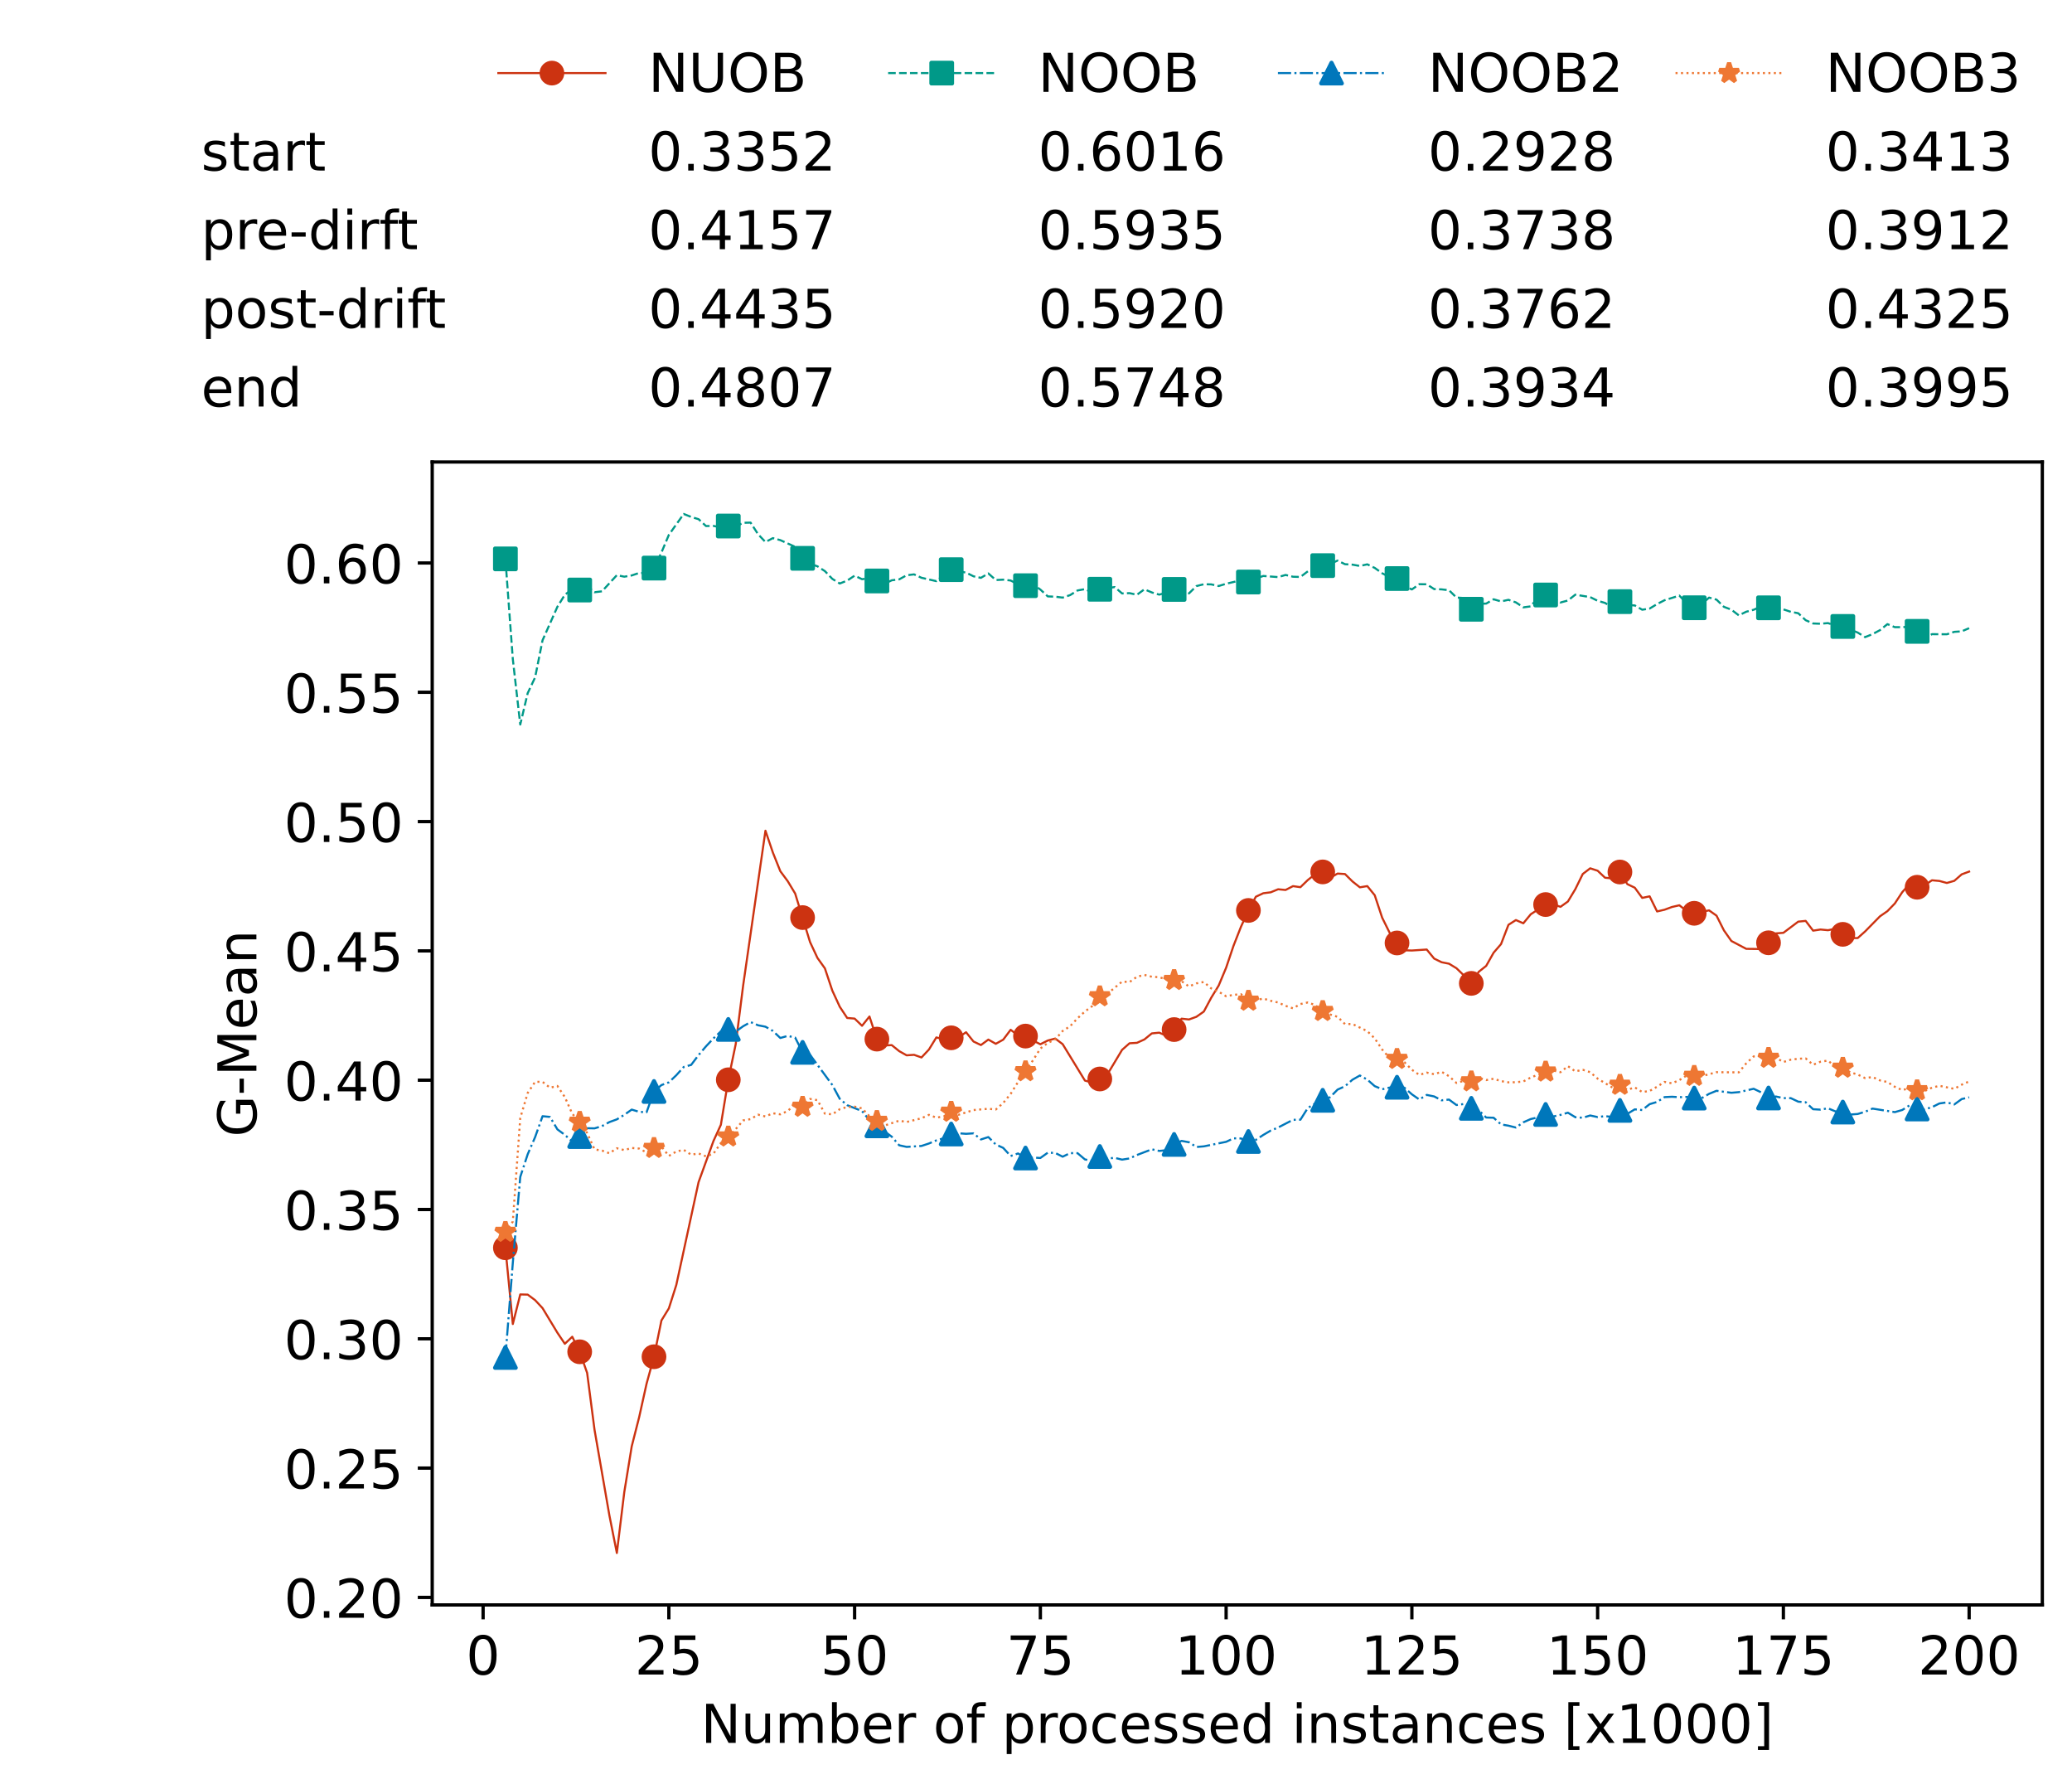 <?xml version="1.0" encoding="utf-8" standalone="no"?>
<!DOCTYPE svg PUBLIC "-//W3C//DTD SVG 1.1//EN"
  "http://www.w3.org/Graphics/SVG/1.1/DTD/svg11.dtd">
<!-- Created with matplotlib (https://matplotlib.org/) -->
<svg height="432.615pt" version="1.1" viewBox="0 0 502.65 432.615" width="502.65pt" xmlns="http://www.w3.org/2000/svg" xmlns:xlink="http://www.w3.org/1999/xlink">
 <defs>
  <style type="text/css">*{stroke-linecap:butt;stroke-linejoin:round;}</style>
 </defs>
 <g id="figure_1">
  <g id="patch_1">
   <path d="M 0 432.615 
L 502.65 432.615 
L 502.65 0 
L 0 0 
z
" style="fill:#ffffff;"/>
  </g>
  <g id="axes_1">
   <g id="patch_2">
    <path d="M 104.85 389.252 
L 495.45 389.252 
L 495.45 112.052 
L 104.85 112.052 
z
" style="fill:#ffffff;"/>
   </g>
   <g id="matplotlib.axis_1">
    <g id="xtick_1">
     <g id="line2d_1">
      <defs>
       <path d="M 0 0 
L 0 3.5 
" id="md08cba06eb" style="stroke:#000000;stroke-width:0.8;"/>
      </defs>
      <g>
       <use style="stroke:#000000;stroke-width:0.8;" x="117.197" xlink:href="#md08cba06eb" y="389.252"/>
      </g>
     </g>
     <g id="text_1">
      <!-- 0 -->
      <g transform="translate(113.061 406.13)scale(0.13 -0.13)">
       <defs>
        <path d="M 31.781 66.406 
Q 24.172 66.406 20.328 58.906 
Q 16.5 51.422 16.5 36.375 
Q 16.5 21.391 20.328 13.891 
Q 24.172 6.391 31.781 6.391 
Q 39.453 6.391 43.281 13.891 
Q 47.125 21.391 47.125 36.375 
Q 47.125 51.422 43.281 58.906 
Q 39.453 66.406 31.781 66.406 
z
M 31.781 74.219 
Q 44.047 74.219 50.516 64.516 
Q 56.984 54.828 56.984 36.375 
Q 56.984 17.969 50.516 8.266 
Q 44.047 -1.422 31.781 -1.422 
Q 19.531 -1.422 13.062 8.266 
Q 6.594 17.969 6.594 36.375 
Q 6.594 54.828 13.062 64.516 
Q 19.531 74.219 31.781 74.219 
z
" id="DejaVuSans-48"/>
       </defs>
       <use xlink:href="#DejaVuSans-48"/>
      </g>
     </g>
    </g>
    <g id="xtick_2">
     <g id="line2d_2">
      <g>
       <use style="stroke:#000000;stroke-width:0.8;" x="162.259" xlink:href="#md08cba06eb" y="389.252"/>
      </g>
     </g>
     <g id="text_2">
      <!-- 25 -->
      <g transform="translate(153.988 406.13)scale(0.13 -0.13)">
       <defs>
        <path d="M 19.188 8.297 
L 53.609 8.297 
L 53.609 0 
L 7.328 0 
L 7.328 8.297 
Q 12.938 14.109 22.625 23.891 
Q 32.328 33.688 34.812 36.531 
Q 39.547 41.844 41.422 45.531 
Q 43.312 49.219 43.312 52.781 
Q 43.312 58.594 39.234 62.25 
Q 35.156 65.922 28.609 65.922 
Q 23.969 65.922 18.812 64.312 
Q 13.672 62.703 7.812 59.422 
L 7.812 69.391 
Q 13.766 71.781 18.938 73 
Q 24.125 74.219 28.422 74.219 
Q 39.75 74.219 46.484 68.547 
Q 53.219 62.891 53.219 53.422 
Q 53.219 48.922 51.531 44.891 
Q 49.859 40.875 45.406 35.406 
Q 44.188 33.984 37.641 27.219 
Q 31.109 20.453 19.188 8.297 
z
" id="DejaVuSans-50"/>
        <path d="M 10.797 72.906 
L 49.516 72.906 
L 49.516 64.594 
L 19.828 64.594 
L 19.828 46.734 
Q 21.969 47.469 24.109 47.828 
Q 26.266 48.188 28.422 48.188 
Q 40.625 48.188 47.75 41.5 
Q 54.891 34.812 54.891 23.391 
Q 54.891 11.625 47.562 5.094 
Q 40.234 -1.422 26.906 -1.422 
Q 22.312 -1.422 17.547 -0.641 
Q 12.797 0.141 7.719 1.703 
L 7.719 11.625 
Q 12.109 9.234 16.797 8.062 
Q 21.484 6.891 26.703 6.891 
Q 35.156 6.891 40.078 11.328 
Q 45.016 15.766 45.016 23.391 
Q 45.016 31 40.078 35.438 
Q 35.156 39.891 26.703 39.891 
Q 22.75 39.891 18.812 39.016 
Q 14.891 38.141 10.797 36.281 
z
" id="DejaVuSans-53"/>
       </defs>
       <use xlink:href="#DejaVuSans-50"/>
       <use x="63.623" xlink:href="#DejaVuSans-53"/>
      </g>
     </g>
    </g>
    <g id="xtick_3">
     <g id="line2d_3">
      <g>
       <use style="stroke:#000000;stroke-width:0.8;" x="207.322" xlink:href="#md08cba06eb" y="389.252"/>
      </g>
     </g>
     <g id="text_3">
      <!-- 50 -->
      <g transform="translate(199.05 406.13)scale(0.13 -0.13)">
       <use xlink:href="#DejaVuSans-53"/>
       <use x="63.623" xlink:href="#DejaVuSans-48"/>
      </g>
     </g>
    </g>
    <g id="xtick_4">
     <g id="line2d_4">
      <g>
       <use style="stroke:#000000;stroke-width:0.8;" x="252.384" xlink:href="#md08cba06eb" y="389.252"/>
      </g>
     </g>
     <g id="text_4">
      <!-- 75 -->
      <g transform="translate(244.113 406.13)scale(0.13 -0.13)">
       <defs>
        <path d="M 8.203 72.906 
L 55.078 72.906 
L 55.078 68.703 
L 28.609 0 
L 18.312 0 
L 43.219 64.594 
L 8.203 64.594 
z
" id="DejaVuSans-55"/>
       </defs>
       <use xlink:href="#DejaVuSans-55"/>
       <use x="63.623" xlink:href="#DejaVuSans-53"/>
      </g>
     </g>
    </g>
    <g id="xtick_5">
     <g id="line2d_5">
      <g>
       <use style="stroke:#000000;stroke-width:0.8;" x="297.446" xlink:href="#md08cba06eb" y="389.252"/>
      </g>
     </g>
     <g id="text_5">
      <!-- 100 -->
      <g transform="translate(285.039 406.13)scale(0.13 -0.13)">
       <defs>
        <path d="M 12.406 8.297 
L 28.516 8.297 
L 28.516 63.922 
L 10.984 60.406 
L 10.984 69.391 
L 28.422 72.906 
L 38.281 72.906 
L 38.281 8.297 
L 54.391 8.297 
L 54.391 0 
L 12.406 0 
z
" id="DejaVuSans-49"/>
       </defs>
       <use xlink:href="#DejaVuSans-49"/>
       <use x="63.623" xlink:href="#DejaVuSans-48"/>
       <use x="127.246" xlink:href="#DejaVuSans-48"/>
      </g>
     </g>
    </g>
    <g id="xtick_6">
     <g id="line2d_6">
      <g>
       <use style="stroke:#000000;stroke-width:0.8;" x="342.509" xlink:href="#md08cba06eb" y="389.252"/>
      </g>
     </g>
     <g id="text_6">
      <!-- 125 -->
      <g transform="translate(330.102 406.13)scale(0.13 -0.13)">
       <use xlink:href="#DejaVuSans-49"/>
       <use x="63.623" xlink:href="#DejaVuSans-50"/>
       <use x="127.246" xlink:href="#DejaVuSans-53"/>
      </g>
     </g>
    </g>
    <g id="xtick_7">
     <g id="line2d_7">
      <g>
       <use style="stroke:#000000;stroke-width:0.8;" x="387.571" xlink:href="#md08cba06eb" y="389.252"/>
      </g>
     </g>
     <g id="text_7">
      <!-- 150 -->
      <g transform="translate(375.164 406.13)scale(0.13 -0.13)">
       <use xlink:href="#DejaVuSans-49"/>
       <use x="63.623" xlink:href="#DejaVuSans-53"/>
       <use x="127.246" xlink:href="#DejaVuSans-48"/>
      </g>
     </g>
    </g>
    <g id="xtick_8">
     <g id="line2d_8">
      <g>
       <use style="stroke:#000000;stroke-width:0.8;" x="432.633" xlink:href="#md08cba06eb" y="389.252"/>
      </g>
     </g>
     <g id="text_8">
      <!-- 175 -->
      <g transform="translate(420.226 406.13)scale(0.13 -0.13)">
       <use xlink:href="#DejaVuSans-49"/>
       <use x="63.623" xlink:href="#DejaVuSans-55"/>
       <use x="127.246" xlink:href="#DejaVuSans-53"/>
      </g>
     </g>
    </g>
    <g id="xtick_9">
     <g id="line2d_9">
      <g>
       <use style="stroke:#000000;stroke-width:0.8;" x="477.695" xlink:href="#md08cba06eb" y="389.252"/>
      </g>
     </g>
     <g id="text_9">
      <!-- 200 -->
      <g transform="translate(465.289 406.13)scale(0.13 -0.13)">
       <use xlink:href="#DejaVuSans-50"/>
       <use x="63.623" xlink:href="#DejaVuSans-48"/>
       <use x="127.246" xlink:href="#DejaVuSans-48"/>
      </g>
     </g>
    </g>
    <g id="text_10">
     <!-- Number of processed instances [x1000] -->
     <g transform="translate(170.025 422.711)scale(0.13 -0.13)">
      <defs>
       <path d="M 9.812 72.906 
L 23.094 72.906 
L 55.422 11.922 
L 55.422 72.906 
L 64.984 72.906 
L 64.984 0 
L 51.703 0 
L 19.391 60.984 
L 19.391 0 
L 9.812 0 
z
" id="DejaVuSans-78"/>
       <path d="M 8.5 21.578 
L 8.5 54.688 
L 17.484 54.688 
L 17.484 21.922 
Q 17.484 14.156 20.5 10.266 
Q 23.531 6.391 29.594 6.391 
Q 36.859 6.391 41.078 11.031 
Q 45.312 15.672 45.312 23.688 
L 45.312 54.688 
L 54.297 54.688 
L 54.297 0 
L 45.312 0 
L 45.312 8.406 
Q 42.047 3.422 37.719 1 
Q 33.406 -1.422 27.688 -1.422 
Q 18.266 -1.422 13.375 4.438 
Q 8.5 10.297 8.5 21.578 
z
M 31.109 56 
z
" id="DejaVuSans-117"/>
       <path d="M 52 44.188 
Q 55.375 50.25 60.062 53.125 
Q 64.75 56 71.094 56 
Q 79.641 56 84.281 50.016 
Q 88.922 44.047 88.922 33.016 
L 88.922 0 
L 79.891 0 
L 79.891 32.719 
Q 79.891 40.578 77.094 44.375 
Q 74.312 48.188 68.609 48.188 
Q 61.625 48.188 57.562 43.547 
Q 53.516 38.922 53.516 30.906 
L 53.516 0 
L 44.484 0 
L 44.484 32.719 
Q 44.484 40.625 41.703 44.406 
Q 38.922 48.188 33.109 48.188 
Q 26.219 48.188 22.156 43.531 
Q 18.109 38.875 18.109 30.906 
L 18.109 0 
L 9.078 0 
L 9.078 54.688 
L 18.109 54.688 
L 18.109 46.188 
Q 21.188 51.219 25.484 53.609 
Q 29.781 56 35.688 56 
Q 41.656 56 45.828 52.969 
Q 50 49.953 52 44.188 
z
" id="DejaVuSans-109"/>
       <path d="M 48.688 27.297 
Q 48.688 37.203 44.609 42.844 
Q 40.531 48.484 33.406 48.484 
Q 26.266 48.484 22.188 42.844 
Q 18.109 37.203 18.109 27.297 
Q 18.109 17.391 22.188 11.75 
Q 26.266 6.109 33.406 6.109 
Q 40.531 6.109 44.609 11.75 
Q 48.688 17.391 48.688 27.297 
z
M 18.109 46.391 
Q 20.953 51.266 25.266 53.625 
Q 29.594 56 35.594 56 
Q 45.562 56 51.781 48.094 
Q 58.016 40.188 58.016 27.297 
Q 58.016 14.406 51.781 6.484 
Q 45.562 -1.422 35.594 -1.422 
Q 29.594 -1.422 25.266 0.953 
Q 20.953 3.328 18.109 8.203 
L 18.109 0 
L 9.078 0 
L 9.078 75.984 
L 18.109 75.984 
z
" id="DejaVuSans-98"/>
       <path d="M 56.203 29.594 
L 56.203 25.203 
L 14.891 25.203 
Q 15.484 15.922 20.484 11.062 
Q 25.484 6.203 34.422 6.203 
Q 39.594 6.203 44.453 7.469 
Q 49.312 8.734 54.109 11.281 
L 54.109 2.781 
Q 49.266 0.734 44.188 -0.344 
Q 39.109 -1.422 33.891 -1.422 
Q 20.797 -1.422 13.156 6.188 
Q 5.516 13.812 5.516 26.812 
Q 5.516 40.234 12.766 48.109 
Q 20.016 56 32.328 56 
Q 43.359 56 49.781 48.891 
Q 56.203 41.797 56.203 29.594 
z
M 47.219 32.234 
Q 47.125 39.594 43.094 43.984 
Q 39.062 48.391 32.422 48.391 
Q 24.906 48.391 20.391 44.141 
Q 15.875 39.891 15.188 32.172 
z
" id="DejaVuSans-101"/>
       <path d="M 41.109 46.297 
Q 39.594 47.172 37.812 47.578 
Q 36.031 48 33.891 48 
Q 26.266 48 22.188 43.047 
Q 18.109 38.094 18.109 28.812 
L 18.109 0 
L 9.078 0 
L 9.078 54.688 
L 18.109 54.688 
L 18.109 46.188 
Q 20.953 51.172 25.484 53.578 
Q 30.031 56 36.531 56 
Q 37.453 56 38.578 55.875 
Q 39.703 55.766 41.062 55.516 
z
" id="DejaVuSans-114"/>
       <path id="DejaVuSans-32"/>
       <path d="M 30.609 48.391 
Q 23.391 48.391 19.188 42.75 
Q 14.984 37.109 14.984 27.297 
Q 14.984 17.484 19.156 11.844 
Q 23.344 6.203 30.609 6.203 
Q 37.797 6.203 41.984 11.859 
Q 46.188 17.531 46.188 27.297 
Q 46.188 37.016 41.984 42.703 
Q 37.797 48.391 30.609 48.391 
z
M 30.609 56 
Q 42.328 56 49.016 48.375 
Q 55.719 40.766 55.719 27.297 
Q 55.719 13.875 49.016 6.219 
Q 42.328 -1.422 30.609 -1.422 
Q 18.844 -1.422 12.172 6.219 
Q 5.516 13.875 5.516 27.297 
Q 5.516 40.766 12.172 48.375 
Q 18.844 56 30.609 56 
z
" id="DejaVuSans-111"/>
       <path d="M 37.109 75.984 
L 37.109 68.5 
L 28.516 68.5 
Q 23.688 68.5 21.797 66.547 
Q 19.922 64.594 19.922 59.516 
L 19.922 54.688 
L 34.719 54.688 
L 34.719 47.703 
L 19.922 47.703 
L 19.922 0 
L 10.891 0 
L 10.891 47.703 
L 2.297 47.703 
L 2.297 54.688 
L 10.891 54.688 
L 10.891 58.5 
Q 10.891 67.625 15.141 71.797 
Q 19.391 75.984 28.609 75.984 
z
" id="DejaVuSans-102"/>
       <path d="M 18.109 8.203 
L 18.109 -20.797 
L 9.078 -20.797 
L 9.078 54.688 
L 18.109 54.688 
L 18.109 46.391 
Q 20.953 51.266 25.266 53.625 
Q 29.594 56 35.594 56 
Q 45.562 56 51.781 48.094 
Q 58.016 40.188 58.016 27.297 
Q 58.016 14.406 51.781 6.484 
Q 45.562 -1.422 35.594 -1.422 
Q 29.594 -1.422 25.266 0.953 
Q 20.953 3.328 18.109 8.203 
z
M 48.688 27.297 
Q 48.688 37.203 44.609 42.844 
Q 40.531 48.484 33.406 48.484 
Q 26.266 48.484 22.188 42.844 
Q 18.109 37.203 18.109 27.297 
Q 18.109 17.391 22.188 11.75 
Q 26.266 6.109 33.406 6.109 
Q 40.531 6.109 44.609 11.75 
Q 48.688 17.391 48.688 27.297 
z
" id="DejaVuSans-112"/>
       <path d="M 48.781 52.594 
L 48.781 44.188 
Q 44.969 46.297 41.141 47.344 
Q 37.312 48.391 33.406 48.391 
Q 24.656 48.391 19.812 42.844 
Q 14.984 37.312 14.984 27.297 
Q 14.984 17.281 19.812 11.734 
Q 24.656 6.203 33.406 6.203 
Q 37.312 6.203 41.141 7.25 
Q 44.969 8.297 48.781 10.406 
L 48.781 2.094 
Q 45.016 0.344 40.984 -0.531 
Q 36.969 -1.422 32.422 -1.422 
Q 20.062 -1.422 12.781 6.344 
Q 5.516 14.109 5.516 27.297 
Q 5.516 40.672 12.859 48.328 
Q 20.219 56 33.016 56 
Q 37.156 56 41.109 55.141 
Q 45.062 54.297 48.781 52.594 
z
" id="DejaVuSans-99"/>
       <path d="M 44.281 53.078 
L 44.281 44.578 
Q 40.484 46.531 36.375 47.5 
Q 32.281 48.484 27.875 48.484 
Q 21.188 48.484 17.844 46.438 
Q 14.5 44.391 14.5 40.281 
Q 14.5 37.156 16.891 35.375 
Q 19.281 33.594 26.516 31.984 
L 29.594 31.297 
Q 39.156 29.25 43.188 25.516 
Q 47.219 21.781 47.219 15.094 
Q 47.219 7.469 41.188 3.016 
Q 35.156 -1.422 24.609 -1.422 
Q 20.219 -1.422 15.453 -0.562 
Q 10.688 0.297 5.422 2 
L 5.422 11.281 
Q 10.406 8.688 15.234 7.391 
Q 20.062 6.109 24.812 6.109 
Q 31.156 6.109 34.562 8.281 
Q 37.984 10.453 37.984 14.406 
Q 37.984 18.062 35.516 20.016 
Q 33.062 21.969 24.703 23.781 
L 21.578 24.516 
Q 13.234 26.266 9.516 29.906 
Q 5.812 33.547 5.812 39.891 
Q 5.812 47.609 11.281 51.797 
Q 16.75 56 26.812 56 
Q 31.781 56 36.172 55.266 
Q 40.578 54.547 44.281 53.078 
z
" id="DejaVuSans-115"/>
       <path d="M 45.406 46.391 
L 45.406 75.984 
L 54.391 75.984 
L 54.391 0 
L 45.406 0 
L 45.406 8.203 
Q 42.578 3.328 38.25 0.953 
Q 33.938 -1.422 27.875 -1.422 
Q 17.969 -1.422 11.734 6.484 
Q 5.516 14.406 5.516 27.297 
Q 5.516 40.188 11.734 48.094 
Q 17.969 56 27.875 56 
Q 33.938 56 38.25 53.625 
Q 42.578 51.266 45.406 46.391 
z
M 14.797 27.297 
Q 14.797 17.391 18.875 11.75 
Q 22.953 6.109 30.078 6.109 
Q 37.203 6.109 41.297 11.75 
Q 45.406 17.391 45.406 27.297 
Q 45.406 37.203 41.297 42.844 
Q 37.203 48.484 30.078 48.484 
Q 22.953 48.484 18.875 42.844 
Q 14.797 37.203 14.797 27.297 
z
" id="DejaVuSans-100"/>
       <path d="M 9.422 54.688 
L 18.406 54.688 
L 18.406 0 
L 9.422 0 
z
M 9.422 75.984 
L 18.406 75.984 
L 18.406 64.594 
L 9.422 64.594 
z
" id="DejaVuSans-105"/>
       <path d="M 54.891 33.016 
L 54.891 0 
L 45.906 0 
L 45.906 32.719 
Q 45.906 40.484 42.875 44.328 
Q 39.844 48.188 33.797 48.188 
Q 26.516 48.188 22.312 43.547 
Q 18.109 38.922 18.109 30.906 
L 18.109 0 
L 9.078 0 
L 9.078 54.688 
L 18.109 54.688 
L 18.109 46.188 
Q 21.344 51.125 25.703 53.562 
Q 30.078 56 35.797 56 
Q 45.219 56 50.047 50.172 
Q 54.891 44.344 54.891 33.016 
z
" id="DejaVuSans-110"/>
       <path d="M 18.312 70.219 
L 18.312 54.688 
L 36.812 54.688 
L 36.812 47.703 
L 18.312 47.703 
L 18.312 18.016 
Q 18.312 11.328 20.141 9.422 
Q 21.969 7.516 27.594 7.516 
L 36.812 7.516 
L 36.812 0 
L 27.594 0 
Q 17.188 0 13.234 3.875 
Q 9.281 7.766 9.281 18.016 
L 9.281 47.703 
L 2.688 47.703 
L 2.688 54.688 
L 9.281 54.688 
L 9.281 70.219 
z
" id="DejaVuSans-116"/>
       <path d="M 34.281 27.484 
Q 23.391 27.484 19.188 25 
Q 14.984 22.516 14.984 16.5 
Q 14.984 11.719 18.141 8.906 
Q 21.297 6.109 26.703 6.109 
Q 34.188 6.109 38.703 11.406 
Q 43.219 16.703 43.219 25.484 
L 43.219 27.484 
z
M 52.203 31.203 
L 52.203 0 
L 43.219 0 
L 43.219 8.297 
Q 40.141 3.328 35.547 0.953 
Q 30.953 -1.422 24.312 -1.422 
Q 15.922 -1.422 10.953 3.297 
Q 6 8.016 6 15.922 
Q 6 25.141 12.172 29.828 
Q 18.359 34.516 30.609 34.516 
L 43.219 34.516 
L 43.219 35.406 
Q 43.219 41.609 39.141 45 
Q 35.062 48.391 27.688 48.391 
Q 23 48.391 18.547 47.266 
Q 14.109 46.141 10.016 43.891 
L 10.016 52.203 
Q 14.938 54.109 19.578 55.047 
Q 24.219 56 28.609 56 
Q 40.484 56 46.344 49.844 
Q 52.203 43.703 52.203 31.203 
z
" id="DejaVuSans-97"/>
       <path d="M 8.594 75.984 
L 29.297 75.984 
L 29.297 69 
L 17.578 69 
L 17.578 -6.203 
L 29.297 -6.203 
L 29.297 -13.188 
L 8.594 -13.188 
z
" id="DejaVuSans-91"/>
       <path d="M 54.891 54.688 
L 35.109 28.078 
L 55.906 0 
L 45.312 0 
L 29.391 21.484 
L 13.484 0 
L 2.875 0 
L 24.125 28.609 
L 4.688 54.688 
L 15.281 54.688 
L 29.781 35.203 
L 44.281 54.688 
z
" id="DejaVuSans-120"/>
       <path d="M 30.422 75.984 
L 30.422 -13.188 
L 9.719 -13.188 
L 9.719 -6.203 
L 21.391 -6.203 
L 21.391 69 
L 9.719 69 
L 9.719 75.984 
z
" id="DejaVuSans-93"/>
      </defs>
      <use xlink:href="#DejaVuSans-78"/>
      <use x="74.805" xlink:href="#DejaVuSans-117"/>
      <use x="138.184" xlink:href="#DejaVuSans-109"/>
      <use x="235.596" xlink:href="#DejaVuSans-98"/>
      <use x="299.072" xlink:href="#DejaVuSans-101"/>
      <use x="360.596" xlink:href="#DejaVuSans-114"/>
      <use x="401.709" xlink:href="#DejaVuSans-32"/>
      <use x="433.496" xlink:href="#DejaVuSans-111"/>
      <use x="494.678" xlink:href="#DejaVuSans-102"/>
      <use x="529.883" xlink:href="#DejaVuSans-32"/>
      <use x="561.67" xlink:href="#DejaVuSans-112"/>
      <use x="625.146" xlink:href="#DejaVuSans-114"/>
      <use x="664.01" xlink:href="#DejaVuSans-111"/>
      <use x="725.191" xlink:href="#DejaVuSans-99"/>
      <use x="780.172" xlink:href="#DejaVuSans-101"/>
      <use x="841.695" xlink:href="#DejaVuSans-115"/>
      <use x="893.795" xlink:href="#DejaVuSans-115"/>
      <use x="945.895" xlink:href="#DejaVuSans-101"/>
      <use x="1007.418" xlink:href="#DejaVuSans-100"/>
      <use x="1070.895" xlink:href="#DejaVuSans-32"/>
      <use x="1102.682" xlink:href="#DejaVuSans-105"/>
      <use x="1130.465" xlink:href="#DejaVuSans-110"/>
      <use x="1193.844" xlink:href="#DejaVuSans-115"/>
      <use x="1245.943" xlink:href="#DejaVuSans-116"/>
      <use x="1285.152" xlink:href="#DejaVuSans-97"/>
      <use x="1346.432" xlink:href="#DejaVuSans-110"/>
      <use x="1409.811" xlink:href="#DejaVuSans-99"/>
      <use x="1464.791" xlink:href="#DejaVuSans-101"/>
      <use x="1526.314" xlink:href="#DejaVuSans-115"/>
      <use x="1578.414" xlink:href="#DejaVuSans-32"/>
      <use x="1610.201" xlink:href="#DejaVuSans-91"/>
      <use x="1649.215" xlink:href="#DejaVuSans-120"/>
      <use x="1708.395" xlink:href="#DejaVuSans-49"/>
      <use x="1772.018" xlink:href="#DejaVuSans-48"/>
      <use x="1835.641" xlink:href="#DejaVuSans-48"/>
      <use x="1899.264" xlink:href="#DejaVuSans-48"/>
      <use x="1962.887" xlink:href="#DejaVuSans-93"/>
     </g>
    </g>
   </g>
   <g id="matplotlib.axis_2">
    <g id="ytick_1">
     <g id="line2d_10">
      <defs>
       <path d="M 0 0 
L -3.5 0 
" id="m7af0413fd5" style="stroke:#000000;stroke-width:0.8;"/>
      </defs>
      <g>
       <use style="stroke:#000000;stroke-width:0.8;" x="104.85" xlink:href="#m7af0413fd5" y="387.428"/>
      </g>
     </g>
     <g id="text_11">
      <!-- 0.20 -->
      <g transform="translate(68.905 392.367)scale(0.13 -0.13)">
       <defs>
        <path d="M 10.688 12.406 
L 21 12.406 
L 21 0 
L 10.688 0 
z
" id="DejaVuSans-46"/>
       </defs>
       <use xlink:href="#DejaVuSans-48"/>
       <use x="63.623" xlink:href="#DejaVuSans-46"/>
       <use x="95.41" xlink:href="#DejaVuSans-50"/>
       <use x="159.033" xlink:href="#DejaVuSans-48"/>
      </g>
     </g>
    </g>
    <g id="ytick_2">
     <g id="line2d_11">
      <g>
       <use style="stroke:#000000;stroke-width:0.8;" x="104.85" xlink:href="#m7af0413fd5" y="356.067"/>
      </g>
     </g>
     <g id="text_12">
      <!-- 0.25 -->
      <g transform="translate(68.905 361.006)scale(0.13 -0.13)">
       <use xlink:href="#DejaVuSans-48"/>
       <use x="63.623" xlink:href="#DejaVuSans-46"/>
       <use x="95.41" xlink:href="#DejaVuSans-50"/>
       <use x="159.033" xlink:href="#DejaVuSans-53"/>
      </g>
     </g>
    </g>
    <g id="ytick_3">
     <g id="line2d_12">
      <g>
       <use style="stroke:#000000;stroke-width:0.8;" x="104.85" xlink:href="#m7af0413fd5" y="324.706"/>
      </g>
     </g>
     <g id="text_13">
      <!-- 0.30 -->
      <g transform="translate(68.905 329.645)scale(0.13 -0.13)">
       <defs>
        <path d="M 40.578 39.312 
Q 47.656 37.797 51.625 33 
Q 55.609 28.219 55.609 21.188 
Q 55.609 10.406 48.188 4.484 
Q 40.766 -1.422 27.094 -1.422 
Q 22.516 -1.422 17.656 -0.516 
Q 12.797 0.391 7.625 2.203 
L 7.625 11.719 
Q 11.719 9.328 16.594 8.109 
Q 21.484 6.891 26.812 6.891 
Q 36.078 6.891 40.938 10.547 
Q 45.797 14.203 45.797 21.188 
Q 45.797 27.641 41.281 31.266 
Q 36.766 34.906 28.719 34.906 
L 20.219 34.906 
L 20.219 43.016 
L 29.109 43.016 
Q 36.375 43.016 40.234 45.922 
Q 44.094 48.828 44.094 54.297 
Q 44.094 59.906 40.109 62.906 
Q 36.141 65.922 28.719 65.922 
Q 24.656 65.922 20.016 65.031 
Q 15.375 64.156 9.812 62.312 
L 9.812 71.094 
Q 15.438 72.656 20.344 73.438 
Q 25.25 74.219 29.594 74.219 
Q 40.828 74.219 47.359 69.109 
Q 53.906 64.016 53.906 55.328 
Q 53.906 49.266 50.438 45.094 
Q 46.969 40.922 40.578 39.312 
z
" id="DejaVuSans-51"/>
       </defs>
       <use xlink:href="#DejaVuSans-48"/>
       <use x="63.623" xlink:href="#DejaVuSans-46"/>
       <use x="95.41" xlink:href="#DejaVuSans-51"/>
       <use x="159.033" xlink:href="#DejaVuSans-48"/>
      </g>
     </g>
    </g>
    <g id="ytick_4">
     <g id="line2d_13">
      <g>
       <use style="stroke:#000000;stroke-width:0.8;" x="104.85" xlink:href="#m7af0413fd5" y="293.345"/>
      </g>
     </g>
     <g id="text_14">
      <!-- 0.35 -->
      <g transform="translate(68.905 298.284)scale(0.13 -0.13)">
       <use xlink:href="#DejaVuSans-48"/>
       <use x="63.623" xlink:href="#DejaVuSans-46"/>
       <use x="95.41" xlink:href="#DejaVuSans-51"/>
       <use x="159.033" xlink:href="#DejaVuSans-53"/>
      </g>
     </g>
    </g>
    <g id="ytick_5">
     <g id="line2d_14">
      <g>
       <use style="stroke:#000000;stroke-width:0.8;" x="104.85" xlink:href="#m7af0413fd5" y="261.985"/>
      </g>
     </g>
     <g id="text_15">
      <!-- 0.40 -->
      <g transform="translate(68.905 266.924)scale(0.13 -0.13)">
       <defs>
        <path d="M 37.797 64.312 
L 12.891 25.391 
L 37.797 25.391 
z
M 35.203 72.906 
L 47.609 72.906 
L 47.609 25.391 
L 58.016 25.391 
L 58.016 17.188 
L 47.609 17.188 
L 47.609 0 
L 37.797 0 
L 37.797 17.188 
L 4.891 17.188 
L 4.891 26.703 
z
" id="DejaVuSans-52"/>
       </defs>
       <use xlink:href="#DejaVuSans-48"/>
       <use x="63.623" xlink:href="#DejaVuSans-46"/>
       <use x="95.41" xlink:href="#DejaVuSans-52"/>
       <use x="159.033" xlink:href="#DejaVuSans-48"/>
      </g>
     </g>
    </g>
    <g id="ytick_6">
     <g id="line2d_15">
      <g>
       <use style="stroke:#000000;stroke-width:0.8;" x="104.85" xlink:href="#m7af0413fd5" y="230.624"/>
      </g>
     </g>
     <g id="text_16">
      <!-- 0.45 -->
      <g transform="translate(68.905 235.563)scale(0.13 -0.13)">
       <use xlink:href="#DejaVuSans-48"/>
       <use x="63.623" xlink:href="#DejaVuSans-46"/>
       <use x="95.41" xlink:href="#DejaVuSans-52"/>
       <use x="159.033" xlink:href="#DejaVuSans-53"/>
      </g>
     </g>
    </g>
    <g id="ytick_7">
     <g id="line2d_16">
      <g>
       <use style="stroke:#000000;stroke-width:0.8;" x="104.85" xlink:href="#m7af0413fd5" y="199.263"/>
      </g>
     </g>
     <g id="text_17">
      <!-- 0.50 -->
      <g transform="translate(68.905 204.202)scale(0.13 -0.13)">
       <use xlink:href="#DejaVuSans-48"/>
       <use x="63.623" xlink:href="#DejaVuSans-46"/>
       <use x="95.41" xlink:href="#DejaVuSans-53"/>
       <use x="159.033" xlink:href="#DejaVuSans-48"/>
      </g>
     </g>
    </g>
    <g id="ytick_8">
     <g id="line2d_17">
      <g>
       <use style="stroke:#000000;stroke-width:0.8;" x="104.85" xlink:href="#m7af0413fd5" y="167.902"/>
      </g>
     </g>
     <g id="text_18">
      <!-- 0.55 -->
      <g transform="translate(68.905 172.841)scale(0.13 -0.13)">
       <use xlink:href="#DejaVuSans-48"/>
       <use x="63.623" xlink:href="#DejaVuSans-46"/>
       <use x="95.41" xlink:href="#DejaVuSans-53"/>
       <use x="159.033" xlink:href="#DejaVuSans-53"/>
      </g>
     </g>
    </g>
    <g id="ytick_9">
     <g id="line2d_18">
      <g>
       <use style="stroke:#000000;stroke-width:0.8;" x="104.85" xlink:href="#m7af0413fd5" y="136.541"/>
      </g>
     </g>
     <g id="text_19">
      <!-- 0.60 -->
      <g transform="translate(68.905 141.48)scale(0.13 -0.13)">
       <defs>
        <path d="M 33.016 40.375 
Q 26.375 40.375 22.484 35.828 
Q 18.609 31.297 18.609 23.391 
Q 18.609 15.531 22.484 10.953 
Q 26.375 6.391 33.016 6.391 
Q 39.656 6.391 43.531 10.953 
Q 47.406 15.531 47.406 23.391 
Q 47.406 31.297 43.531 35.828 
Q 39.656 40.375 33.016 40.375 
z
M 52.594 71.297 
L 52.594 62.312 
Q 48.875 64.062 45.094 64.984 
Q 41.312 65.922 37.594 65.922 
Q 27.828 65.922 22.672 59.328 
Q 17.531 52.734 16.797 39.406 
Q 19.672 43.656 24.016 45.922 
Q 28.375 48.188 33.594 48.188 
Q 44.578 48.188 50.953 41.516 
Q 57.328 34.859 57.328 23.391 
Q 57.328 12.156 50.688 5.359 
Q 44.047 -1.422 33.016 -1.422 
Q 20.359 -1.422 13.672 8.266 
Q 6.984 17.969 6.984 36.375 
Q 6.984 53.656 15.188 63.938 
Q 23.391 74.219 37.203 74.219 
Q 40.922 74.219 44.703 73.484 
Q 48.484 72.75 52.594 71.297 
z
" id="DejaVuSans-54"/>
       </defs>
       <use xlink:href="#DejaVuSans-48"/>
       <use x="63.623" xlink:href="#DejaVuSans-46"/>
       <use x="95.41" xlink:href="#DejaVuSans-54"/>
       <use x="159.033" xlink:href="#DejaVuSans-48"/>
      </g>
     </g>
    </g>
    <g id="text_20">
     <!-- G-Mean -->
     <g transform="translate(62.201 275.744)rotate(-90)scale(0.13 -0.13)">
      <defs>
       <path d="M 59.516 10.406 
L 59.516 29.984 
L 43.406 29.984 
L 43.406 38.094 
L 69.281 38.094 
L 69.281 6.781 
Q 63.578 2.734 56.688 0.656 
Q 49.812 -1.422 42 -1.422 
Q 24.906 -1.422 15.25 8.562 
Q 5.609 18.562 5.609 36.375 
Q 5.609 54.25 15.25 64.234 
Q 24.906 74.219 42 74.219 
Q 49.125 74.219 55.547 72.453 
Q 61.969 70.703 67.391 67.281 
L 67.391 56.781 
Q 61.922 61.422 55.766 63.766 
Q 49.609 66.109 42.828 66.109 
Q 29.438 66.109 22.719 58.641 
Q 16.016 51.172 16.016 36.375 
Q 16.016 21.625 22.719 14.156 
Q 29.438 6.688 42.828 6.688 
Q 48.047 6.688 52.141 7.594 
Q 56.25 8.5 59.516 10.406 
z
" id="DejaVuSans-71"/>
       <path d="M 4.891 31.391 
L 31.203 31.391 
L 31.203 23.391 
L 4.891 23.391 
z
" id="DejaVuSans-45"/>
       <path d="M 9.812 72.906 
L 24.516 72.906 
L 43.109 23.297 
L 61.812 72.906 
L 76.516 72.906 
L 76.516 0 
L 66.891 0 
L 66.891 64.016 
L 48.094 14.016 
L 38.188 14.016 
L 19.391 64.016 
L 19.391 0 
L 9.812 0 
z
" id="DejaVuSans-77"/>
      </defs>
      <use xlink:href="#DejaVuSans-71"/>
      <use x="77.49" xlink:href="#DejaVuSans-45"/>
      <use x="113.574" xlink:href="#DejaVuSans-77"/>
      <use x="199.854" xlink:href="#DejaVuSans-101"/>
      <use x="261.377" xlink:href="#DejaVuSans-97"/>
      <use x="322.656" xlink:href="#DejaVuSans-110"/>
     </g>
    </g>
   </g>
   <g id="line2d_19"/>
   <g id="line2d_20"/>
   <g id="line2d_21"/>
   <g id="line2d_22"/>
   <g id="line2d_23"/>
   <g id="line2d_24">
    <path clip-path="url(#pf68ae03e49)" d="M 122.605 302.625 
L 124.407 321.119 
L 126.21 313.945 
L 128.012 313.987 
L 129.815 315.333 
L 131.617 317.268 
L 135.222 323.235 
L 137.024 325.911 
L 138.827 324.208 
L 140.629 327.854 
L 142.432 332.976 
L 144.234 346.814 
L 147.839 367.571 
L 149.642 376.652 
L 151.444 361.912 
L 153.247 350.806 
L 155.049 343.733 
L 156.852 335.598 
L 158.654 329.054 
L 160.457 320.261 
L 162.259 317.324 
L 164.062 311.66 
L 169.469 286.704 
L 173.074 276.753 
L 174.877 272.796 
L 176.679 261.884 
L 178.482 253.224 
L 180.284 239 
L 185.692 201.479 
L 187.494 206.78 
L 189.297 211.292 
L 191.099 213.721 
L 192.902 216.715 
L 196.507 228.477 
L 198.309 232.33 
L 200.112 234.862 
L 201.914 240.256 
L 203.717 244.169 
L 205.519 246.891 
L 207.322 247.042 
L 209.124 248.786 
L 210.927 246.538 
L 212.729 252.021 
L 214.532 253.558 
L 216.334 253.477 
L 218.137 254.938 
L 219.939 255.951 
L 221.742 255.829 
L 223.544 256.47 
L 225.347 254.552 
L 227.149 251.614 
L 228.952 252.065 
L 230.754 251.707 
L 232.557 251.57 
L 234.359 250.355 
L 236.162 252.602 
L 237.964 253.46 
L 239.767 252.134 
L 241.569 253.16 
L 243.372 252.151 
L 245.174 249.762 
L 246.976 251.115 
L 248.779 251.287 
L 250.581 252.36 
L 252.384 253.265 
L 254.186 252.362 
L 255.989 251.883 
L 257.791 253.243 
L 263.199 262.087 
L 265.001 262.56 
L 266.804 261.69 
L 268.606 260.635 
L 272.211 254.619 
L 274.014 253.03 
L 275.816 252.922 
L 277.619 252.103 
L 279.421 250.636 
L 281.224 250.459 
L 283.026 251.23 
L 284.829 249.708 
L 286.631 247.064 
L 288.434 247.258 
L 290.236 246.607 
L 292.039 245.337 
L 293.841 241.968 
L 295.644 239.029 
L 297.446 234.708 
L 299.249 229.364 
L 301.051 224.769 
L 302.854 220.812 
L 304.656 217.486 
L 306.459 216.642 
L 308.261 216.414 
L 310.064 215.678 
L 311.866 215.847 
L 313.669 214.919 
L 315.471 215.172 
L 317.274 213.428 
L 319.076 211.995 
L 320.879 211.468 
L 322.681 212.881 
L 324.484 211.872 
L 326.286 211.987 
L 328.089 213.773 
L 329.891 215.206 
L 331.694 214.908 
L 333.496 217.123 
L 335.299 222.559 
L 337.101 226.199 
L 338.904 228.7 
L 340.706 230.478 
L 342.509 230.531 
L 346.114 230.292 
L 347.916 232.491 
L 349.719 233.374 
L 351.521 233.73 
L 353.324 234.828 
L 355.126 236.572 
L 356.928 238.5 
L 358.731 235.688 
L 360.533 234.264 
L 362.336 231.066 
L 364.138 228.981 
L 365.941 224.299 
L 367.743 223.145 
L 369.546 223.93 
L 371.348 221.74 
L 374.953 219.386 
L 376.756 219.285 
L 378.558 219.94 
L 380.361 218.645 
L 382.163 215.648 
L 383.966 211.972 
L 385.768 210.596 
L 387.571 211.178 
L 389.373 212.879 
L 391.176 213.046 
L 392.978 211.491 
L 394.781 214.433 
L 396.583 215.295 
L 398.386 217.769 
L 400.188 217.394 
L 401.991 221.056 
L 403.793 220.642 
L 405.596 219.977 
L 407.398 219.56 
L 409.201 220.974 
L 411.003 221.505 
L 414.608 220.794 
L 416.411 222.075 
L 418.213 225.655 
L 420.016 228.22 
L 423.621 230.125 
L 427.226 230.171 
L 429.028 228.659 
L 430.831 226.376 
L 432.633 226.24 
L 436.238 223.527 
L 438.041 223.348 
L 439.843 225.714 
L 441.646 225.438 
L 443.448 225.608 
L 445.251 225.251 
L 447.053 226.608 
L 448.856 227.511 
L 450.658 227.512 
L 452.461 225.904 
L 456.066 222.237 
L 457.868 220.986 
L 459.671 219.124 
L 461.473 216.379 
L 463.276 214.358 
L 465.078 215.188 
L 466.881 214.723 
L 468.683 213.497 
L 470.485 213.663 
L 472.288 214.149 
L 474.09 213.637 
L 475.893 212.06 
L 477.695 211.389 
L 477.695 211.389 
" style="fill:none;stroke:#cc3311;stroke-linecap:square;stroke-width:0.5;"/>
    <defs>
     <path d="M 0 2.5 
C 0.663 2.5 1.299 2.237 1.768 1.768 
C 2.237 1.299 2.5 0.663 2.5 0 
C 2.5 -0.663 2.237 -1.299 1.768 -1.768 
C 1.299 -2.237 0.663 -2.5 0 -2.5 
C -0.663 -2.5 -1.299 -2.237 -1.768 -1.768 
C -2.237 -1.299 -2.5 -0.663 -2.5 0 
C -2.5 0.663 -2.237 1.299 -1.768 1.768 
C -1.299 2.237 -0.663 2.5 0 2.5 
z
" id="md392b6959d" style="stroke:#cc3311;"/>
    </defs>
    <g clip-path="url(#pf68ae03e49)">
     <use style="fill:#cc3311;stroke:#cc3311;" x="122.605" xlink:href="#md392b6959d" y="302.625"/>
     <use style="fill:#cc3311;stroke:#cc3311;" x="140.629" xlink:href="#md392b6959d" y="327.854"/>
     <use style="fill:#cc3311;stroke:#cc3311;" x="158.654" xlink:href="#md392b6959d" y="329.054"/>
     <use style="fill:#cc3311;stroke:#cc3311;" x="176.679" xlink:href="#md392b6959d" y="261.884"/>
     <use style="fill:#cc3311;stroke:#cc3311;" x="194.704" xlink:href="#md392b6959d" y="222.545"/>
     <use style="fill:#cc3311;stroke:#cc3311;" x="212.729" xlink:href="#md392b6959d" y="252.021"/>
     <use style="fill:#cc3311;stroke:#cc3311;" x="230.754" xlink:href="#md392b6959d" y="251.707"/>
     <use style="fill:#cc3311;stroke:#cc3311;" x="248.779" xlink:href="#md392b6959d" y="251.287"/>
     <use style="fill:#cc3311;stroke:#cc3311;" x="266.804" xlink:href="#md392b6959d" y="261.69"/>
     <use style="fill:#cc3311;stroke:#cc3311;" x="284.829" xlink:href="#md392b6959d" y="249.708"/>
     <use style="fill:#cc3311;stroke:#cc3311;" x="302.854" xlink:href="#md392b6959d" y="220.812"/>
     <use style="fill:#cc3311;stroke:#cc3311;" x="320.879" xlink:href="#md392b6959d" y="211.468"/>
     <use style="fill:#cc3311;stroke:#cc3311;" x="338.904" xlink:href="#md392b6959d" y="228.7"/>
     <use style="fill:#cc3311;stroke:#cc3311;" x="356.928" xlink:href="#md392b6959d" y="238.5"/>
     <use style="fill:#cc3311;stroke:#cc3311;" x="374.953" xlink:href="#md392b6959d" y="219.386"/>
     <use style="fill:#cc3311;stroke:#cc3311;" x="392.978" xlink:href="#md392b6959d" y="211.491"/>
     <use style="fill:#cc3311;stroke:#cc3311;" x="411.003" xlink:href="#md392b6959d" y="221.505"/>
     <use style="fill:#cc3311;stroke:#cc3311;" x="429.028" xlink:href="#md392b6959d" y="228.659"/>
     <use style="fill:#cc3311;stroke:#cc3311;" x="447.053" xlink:href="#md392b6959d" y="226.608"/>
     <use style="fill:#cc3311;stroke:#cc3311;" x="465.078" xlink:href="#md392b6959d" y="215.188"/>
    </g>
   </g>
   <g id="line2d_25"/>
   <g id="line2d_26"/>
   <g id="line2d_27"/>
   <g id="line2d_28"/>
   <g id="line2d_29">
    <path clip-path="url(#pf68ae03e49)" d="M 122.605 135.546 
L 124.407 159.873 
L 126.21 175.724 
L 128.012 168.117 
L 129.815 164.283 
L 131.617 155.287 
L 135.222 147.162 
L 137.024 144.253 
L 138.827 142.904 
L 140.629 143.099 
L 142.432 142.259 
L 144.234 143.635 
L 146.037 143.42 
L 149.642 139.497 
L 151.444 139.867 
L 153.247 139.567 
L 155.049 138.959 
L 156.852 138.998 
L 158.654 137.78 
L 160.457 134.007 
L 162.259 129.724 
L 165.864 124.652 
L 167.667 125.373 
L 169.469 125.919 
L 171.272 127.582 
L 173.074 127.555 
L 174.877 127.894 
L 176.679 127.575 
L 178.482 127.676 
L 180.284 126.794 
L 182.087 126.749 
L 183.889 129.555 
L 185.692 131.462 
L 187.494 130.515 
L 189.297 131.001 
L 192.902 132.624 
L 194.704 135.414 
L 196.507 136.73 
L 198.309 137.353 
L 200.112 138.513 
L 201.914 140.393 
L 203.717 141.521 
L 205.519 140.815 
L 207.322 139.619 
L 209.124 140.472 
L 210.927 140.235 
L 214.532 141.633 
L 216.334 140.74 
L 218.137 140.511 
L 219.939 139.52 
L 221.742 139.305 
L 223.544 140.128 
L 227.149 140.948 
L 228.952 139.46 
L 230.754 138.161 
L 232.557 138.573 
L 234.359 138.871 
L 236.162 139.774 
L 237.964 140.145 
L 239.767 139.077 
L 241.569 140.678 
L 243.372 140.588 
L 245.174 140.793 
L 246.976 141.725 
L 248.779 142.049 
L 250.581 141.69 
L 252.384 142.989 
L 254.186 144.646 
L 255.989 144.72 
L 257.791 144.938 
L 259.594 144.338 
L 261.396 143.211 
L 263.199 142.881 
L 265.001 143.738 
L 266.804 142.918 
L 270.409 142.384 
L 272.211 143.928 
L 274.014 143.855 
L 275.816 144.253 
L 277.619 142.925 
L 279.421 143.685 
L 281.224 144.216 
L 283.026 143.727 
L 284.829 142.958 
L 286.631 143.612 
L 288.434 143.916 
L 290.236 142.147 
L 292.039 141.695 
L 293.841 141.734 
L 295.644 142.131 
L 297.446 141.579 
L 301.051 140.729 
L 302.854 141.159 
L 304.656 140.317 
L 306.459 139.691 
L 310.064 139.966 
L 311.866 139.446 
L 313.669 139.877 
L 315.471 139.931 
L 317.274 138.556 
L 319.076 138.315 
L 320.879 137.182 
L 322.681 136.793 
L 324.484 135.96 
L 326.286 136.837 
L 328.089 136.945 
L 329.891 137.265 
L 331.694 136.869 
L 333.496 137.736 
L 335.299 139.03 
L 337.101 139.975 
L 338.904 140.319 
L 340.706 142.153 
L 342.509 142.961 
L 344.311 141.686 
L 346.114 141.707 
L 347.916 142.871 
L 349.719 142.942 
L 351.521 143.15 
L 353.324 144.926 
L 355.126 145.034 
L 356.928 147.766 
L 358.731 146.436 
L 360.533 146.391 
L 362.336 145.345 
L 364.138 145.87 
L 365.941 145.476 
L 367.743 146.099 
L 369.546 147.303 
L 371.348 147.062 
L 373.151 144.848 
L 374.953 144.308 
L 376.756 145.043 
L 378.558 146.128 
L 380.361 145.643 
L 382.163 144.227 
L 385.768 144.819 
L 387.571 145.715 
L 389.373 146.231 
L 391.176 147.371 
L 392.978 145.917 
L 394.781 146.727 
L 396.583 146.842 
L 398.386 147.877 
L 400.188 147.595 
L 401.991 146.507 
L 403.793 145.581 
L 407.398 144.451 
L 409.201 146.357 
L 411.003 147.404 
L 412.806 146.543 
L 414.608 144.939 
L 416.411 145.428 
L 418.213 147.184 
L 420.016 147.862 
L 421.818 149.249 
L 423.621 148.363 
L 425.423 147.889 
L 427.226 147.085 
L 429.028 147.417 
L 430.831 147.337 
L 432.633 147.792 
L 434.436 148.388 
L 436.238 148.73 
L 438.041 150.421 
L 439.843 151.213 
L 441.646 151.281 
L 443.448 151.122 
L 445.251 151.719 
L 447.053 151.938 
L 450.658 153.416 
L 452.461 154.523 
L 454.263 153.795 
L 456.066 152.833 
L 457.868 151.374 
L 459.671 152.108 
L 461.473 152.11 
L 463.276 151.997 
L 465.078 153.13 
L 466.881 154.877 
L 468.683 153.806 
L 472.288 153.832 
L 474.09 153.243 
L 475.893 153.122 
L 477.695 152.354 
L 477.695 152.354 
" style="fill:none;stroke:#009988;stroke-dasharray:1.85,0.8;stroke-dashoffset:0;stroke-width:0.5;"/>
    <defs>
     <path d="M -2.5 2.5 
L 2.5 2.5 
L 2.5 -2.5 
L -2.5 -2.5 
z
" id="mf845ff671b" style="stroke:#009988;stroke-linejoin:miter;"/>
    </defs>
    <g clip-path="url(#pf68ae03e49)">
     <use style="fill:#009988;stroke:#009988;stroke-linejoin:miter;" x="122.605" xlink:href="#mf845ff671b" y="135.546"/>
     <use style="fill:#009988;stroke:#009988;stroke-linejoin:miter;" x="140.629" xlink:href="#mf845ff671b" y="143.099"/>
     <use style="fill:#009988;stroke:#009988;stroke-linejoin:miter;" x="158.654" xlink:href="#mf845ff671b" y="137.78"/>
     <use style="fill:#009988;stroke:#009988;stroke-linejoin:miter;" x="176.679" xlink:href="#mf845ff671b" y="127.575"/>
     <use style="fill:#009988;stroke:#009988;stroke-linejoin:miter;" x="194.704" xlink:href="#mf845ff671b" y="135.414"/>
     <use style="fill:#009988;stroke:#009988;stroke-linejoin:miter;" x="212.729" xlink:href="#mf845ff671b" y="140.906"/>
     <use style="fill:#009988;stroke:#009988;stroke-linejoin:miter;" x="230.754" xlink:href="#mf845ff671b" y="138.161"/>
     <use style="fill:#009988;stroke:#009988;stroke-linejoin:miter;" x="248.779" xlink:href="#mf845ff671b" y="142.049"/>
     <use style="fill:#009988;stroke:#009988;stroke-linejoin:miter;" x="266.804" xlink:href="#mf845ff671b" y="142.918"/>
     <use style="fill:#009988;stroke:#009988;stroke-linejoin:miter;" x="284.829" xlink:href="#mf845ff671b" y="142.958"/>
     <use style="fill:#009988;stroke:#009988;stroke-linejoin:miter;" x="302.854" xlink:href="#mf845ff671b" y="141.159"/>
     <use style="fill:#009988;stroke:#009988;stroke-linejoin:miter;" x="320.879" xlink:href="#mf845ff671b" y="137.182"/>
     <use style="fill:#009988;stroke:#009988;stroke-linejoin:miter;" x="338.904" xlink:href="#mf845ff671b" y="140.319"/>
     <use style="fill:#009988;stroke:#009988;stroke-linejoin:miter;" x="356.928" xlink:href="#mf845ff671b" y="147.766"/>
     <use style="fill:#009988;stroke:#009988;stroke-linejoin:miter;" x="374.953" xlink:href="#mf845ff671b" y="144.308"/>
     <use style="fill:#009988;stroke:#009988;stroke-linejoin:miter;" x="392.978" xlink:href="#mf845ff671b" y="145.917"/>
     <use style="fill:#009988;stroke:#009988;stroke-linejoin:miter;" x="411.003" xlink:href="#mf845ff671b" y="147.404"/>
     <use style="fill:#009988;stroke:#009988;stroke-linejoin:miter;" x="429.028" xlink:href="#mf845ff671b" y="147.417"/>
     <use style="fill:#009988;stroke:#009988;stroke-linejoin:miter;" x="447.053" xlink:href="#mf845ff671b" y="151.938"/>
     <use style="fill:#009988;stroke:#009988;stroke-linejoin:miter;" x="465.078" xlink:href="#mf845ff671b" y="153.13"/>
    </g>
   </g>
   <g id="line2d_30"/>
   <g id="line2d_31"/>
   <g id="line2d_32"/>
   <g id="line2d_33"/>
   <g id="line2d_34">
    <path clip-path="url(#pf68ae03e49)" d="M 122.605 329.235 
L 124.407 306.259 
L 126.21 285.448 
L 128.012 279.954 
L 129.815 275.784 
L 131.617 270.718 
L 133.419 270.89 
L 135.222 273.914 
L 137.024 275.24 
L 138.827 276.857 
L 140.629 275.649 
L 142.432 273.63 
L 144.234 273.666 
L 146.037 273.12 
L 147.839 272.141 
L 149.642 271.484 
L 151.444 270.389 
L 153.247 269.114 
L 155.049 269.656 
L 156.852 269.762 
L 158.654 264.718 
L 160.457 263.169 
L 162.259 262.502 
L 164.062 260.784 
L 165.864 258.783 
L 167.667 258.277 
L 169.469 255.882 
L 171.272 253.77 
L 173.074 251.854 
L 174.877 250.135 
L 176.679 249.667 
L 178.482 250.194 
L 180.284 248.897 
L 182.087 247.888 
L 183.889 248.66 
L 185.692 249.011 
L 187.494 250.038 
L 189.297 251.749 
L 191.099 251.236 
L 192.902 251.651 
L 194.704 255.232 
L 196.507 255.822 
L 201.914 263.151 
L 203.717 266.497 
L 205.519 268.045 
L 209.124 269.472 
L 210.927 271.701 
L 216.334 275.688 
L 218.137 277.77 
L 219.939 278.161 
L 223.544 277.934 
L 225.347 277.337 
L 227.149 276.587 
L 228.952 276.061 
L 230.754 275.038 
L 232.557 274.861 
L 234.359 274.988 
L 236.162 274.876 
L 237.964 276.356 
L 239.767 275.777 
L 241.569 277.578 
L 243.372 278.404 
L 245.174 280.374 
L 246.976 279.754 
L 248.779 280.863 
L 250.581 280.746 
L 252.384 280.85 
L 254.186 279.561 
L 255.989 279.625 
L 257.791 280.537 
L 259.594 279.672 
L 261.396 279.679 
L 263.199 281.205 
L 265.001 281.54 
L 266.804 280.492 
L 268.606 280.974 
L 270.409 280.817 
L 272.211 281.248 
L 274.014 280.96 
L 275.816 280.129 
L 279.421 278.747 
L 281.224 279.139 
L 283.026 278.962 
L 284.829 277.563 
L 286.631 276.705 
L 288.434 277.035 
L 290.236 278.184 
L 292.039 278.031 
L 297.446 276.931 
L 299.249 276.085 
L 301.051 276.117 
L 302.854 276.853 
L 304.656 276.46 
L 306.459 275.264 
L 308.261 274.206 
L 310.064 273.457 
L 313.669 271.596 
L 315.471 271.567 
L 317.274 268.71 
L 319.076 267.633 
L 322.681 266.092 
L 324.484 264.266 
L 326.286 263.452 
L 328.089 261.873 
L 329.891 260.845 
L 331.694 261.842 
L 333.496 263.425 
L 335.299 264.18 
L 337.101 263.774 
L 338.904 263.695 
L 340.706 263.809 
L 342.509 265.408 
L 344.311 266.668 
L 346.114 265.552 
L 347.916 265.925 
L 349.719 266.859 
L 351.521 266.685 
L 353.324 268.005 
L 355.126 267.76 
L 356.928 268.81 
L 358.731 269.272 
L 360.533 271.037 
L 362.336 271.091 
L 364.138 272.707 
L 365.941 273.014 
L 367.743 273.471 
L 369.546 272.201 
L 371.348 271.407 
L 373.151 270.984 
L 374.953 270.29 
L 376.756 270.795 
L 378.558 270.402 
L 380.361 269.865 
L 382.163 270.961 
L 383.966 271.096 
L 385.768 270.54 
L 387.571 270.929 
L 389.373 270.696 
L 391.176 270.904 
L 392.978 269.307 
L 394.781 270.146 
L 396.583 269.057 
L 398.386 269.22 
L 400.188 267.795 
L 401.991 267.259 
L 403.793 266.09 
L 405.596 266.001 
L 407.398 266.104 
L 409.201 266.043 
L 411.003 266.321 
L 412.806 266.344 
L 414.608 265.291 
L 416.411 264.553 
L 420.016 265.034 
L 421.818 264.88 
L 425.423 264.065 
L 427.226 264.924 
L 429.028 266.302 
L 430.831 265.943 
L 432.633 266.332 
L 434.436 266.338 
L 436.238 267.192 
L 438.041 267.329 
L 439.843 269.022 
L 441.646 269.129 
L 443.448 268.791 
L 445.251 269.549 
L 447.053 269.713 
L 448.856 270.318 
L 450.658 270.18 
L 452.461 269.636 
L 454.263 268.871 
L 459.671 269.728 
L 461.473 269.208 
L 463.276 268.071 
L 465.078 268.973 
L 466.881 269.05 
L 468.683 268.534 
L 470.485 267.628 
L 472.288 267.364 
L 474.09 267.87 
L 475.893 266.561 
L 477.695 266.139 
L 477.695 266.139 
" style="fill:none;stroke:#0077bb;stroke-dasharray:3.2,0.8,0.5,0.8;stroke-dashoffset:0;stroke-width:0.5;"/>
    <defs>
     <path d="M 0 -2.5 
L -2.5 2.5 
L 2.5 2.5 
z
" id="m3f7aa09272" style="stroke:#0077bb;stroke-linejoin:miter;"/>
    </defs>
    <g clip-path="url(#pf68ae03e49)">
     <use style="fill:#0077bb;stroke:#0077bb;stroke-linejoin:miter;" x="122.605" xlink:href="#m3f7aa09272" y="329.235"/>
     <use style="fill:#0077bb;stroke:#0077bb;stroke-linejoin:miter;" x="140.629" xlink:href="#m3f7aa09272" y="275.649"/>
     <use style="fill:#0077bb;stroke:#0077bb;stroke-linejoin:miter;" x="158.654" xlink:href="#m3f7aa09272" y="264.718"/>
     <use style="fill:#0077bb;stroke:#0077bb;stroke-linejoin:miter;" x="176.679" xlink:href="#m3f7aa09272" y="249.667"/>
     <use style="fill:#0077bb;stroke:#0077bb;stroke-linejoin:miter;" x="194.704" xlink:href="#m3f7aa09272" y="255.232"/>
     <use style="fill:#0077bb;stroke:#0077bb;stroke-linejoin:miter;" x="212.729" xlink:href="#m3f7aa09272" y="273.05"/>
     <use style="fill:#0077bb;stroke:#0077bb;stroke-linejoin:miter;" x="230.754" xlink:href="#m3f7aa09272" y="275.038"/>
     <use style="fill:#0077bb;stroke:#0077bb;stroke-linejoin:miter;" x="248.779" xlink:href="#m3f7aa09272" y="280.863"/>
     <use style="fill:#0077bb;stroke:#0077bb;stroke-linejoin:miter;" x="266.804" xlink:href="#m3f7aa09272" y="280.492"/>
     <use style="fill:#0077bb;stroke:#0077bb;stroke-linejoin:miter;" x="284.829" xlink:href="#m3f7aa09272" y="277.563"/>
     <use style="fill:#0077bb;stroke:#0077bb;stroke-linejoin:miter;" x="302.854" xlink:href="#m3f7aa09272" y="276.853"/>
     <use style="fill:#0077bb;stroke:#0077bb;stroke-linejoin:miter;" x="320.879" xlink:href="#m3f7aa09272" y="266.857"/>
     <use style="fill:#0077bb;stroke:#0077bb;stroke-linejoin:miter;" x="338.904" xlink:href="#m3f7aa09272" y="263.695"/>
     <use style="fill:#0077bb;stroke:#0077bb;stroke-linejoin:miter;" x="356.928" xlink:href="#m3f7aa09272" y="268.81"/>
     <use style="fill:#0077bb;stroke:#0077bb;stroke-linejoin:miter;" x="374.953" xlink:href="#m3f7aa09272" y="270.29"/>
     <use style="fill:#0077bb;stroke:#0077bb;stroke-linejoin:miter;" x="392.978" xlink:href="#m3f7aa09272" y="269.307"/>
     <use style="fill:#0077bb;stroke:#0077bb;stroke-linejoin:miter;" x="411.003" xlink:href="#m3f7aa09272" y="266.321"/>
     <use style="fill:#0077bb;stroke:#0077bb;stroke-linejoin:miter;" x="429.028" xlink:href="#m3f7aa09272" y="266.302"/>
     <use style="fill:#0077bb;stroke:#0077bb;stroke-linejoin:miter;" x="447.053" xlink:href="#m3f7aa09272" y="269.713"/>
     <use style="fill:#0077bb;stroke:#0077bb;stroke-linejoin:miter;" x="465.078" xlink:href="#m3f7aa09272" y="268.973"/>
    </g>
   </g>
   <g id="line2d_35"/>
   <g id="line2d_36"/>
   <g id="line2d_37"/>
   <g id="line2d_38"/>
   <g id="line2d_39">
    <path clip-path="url(#pf68ae03e49)" d="M 122.605 298.798 
L 124.407 296.277 
L 126.21 271.165 
L 128.012 265.09 
L 129.815 262.378 
L 131.617 262.382 
L 133.419 263.81 
L 135.222 263.386 
L 137.024 266.08 
L 138.827 270.129 
L 140.629 272.1 
L 142.432 274.782 
L 144.234 278.768 
L 146.037 279.058 
L 147.839 279.706 
L 149.642 278.489 
L 151.444 278.936 
L 153.247 278.423 
L 155.049 278.567 
L 156.852 279.511 
L 158.654 278.44 
L 160.457 278.07 
L 162.259 280.355 
L 164.062 279.282 
L 165.864 278.882 
L 167.667 280.05 
L 169.469 279.756 
L 171.272 280.449 
L 173.074 279.81 
L 174.877 277.216 
L 176.679 275.666 
L 178.482 273.852 
L 180.284 271.734 
L 182.087 271.425 
L 183.889 270.344 
L 185.692 270.785 
L 187.494 270.003 
L 189.297 270.265 
L 191.099 269.45 
L 192.902 267.783 
L 194.704 268.461 
L 196.507 266.53 
L 198.309 266.825 
L 200.112 270.09 
L 201.914 270.266 
L 203.717 269.02 
L 205.519 268.473 
L 207.322 268.393 
L 209.124 268.81 
L 210.927 270.717 
L 214.532 273.007 
L 218.137 271.801 
L 219.939 272.123 
L 223.544 271.213 
L 225.347 270.392 
L 227.149 271.069 
L 228.952 270.756 
L 230.754 269.665 
L 232.557 270.366 
L 236.162 269.225 
L 239.767 268.912 
L 241.569 269.096 
L 243.372 267.515 
L 245.174 265.298 
L 246.976 262.416 
L 250.581 257.18 
L 252.384 254.312 
L 254.186 252.945 
L 255.989 252.095 
L 257.791 250.048 
L 259.594 248.901 
L 261.396 246.975 
L 263.199 245.313 
L 265.001 243.983 
L 266.804 241.66 
L 268.606 241.061 
L 272.211 238.067 
L 274.014 238.185 
L 275.816 236.899 
L 277.619 236.451 
L 279.421 236.895 
L 281.224 237.003 
L 283.026 237.561 
L 284.829 237.708 
L 286.631 237.969 
L 288.434 239.252 
L 290.236 238.505 
L 292.039 238.162 
L 293.841 239.731 
L 295.644 240.514 
L 297.446 241.631 
L 299.249 241.287 
L 301.051 241.122 
L 302.854 242.729 
L 304.656 242.616 
L 306.459 242.175 
L 308.261 242.733 
L 310.064 243.137 
L 311.866 243.954 
L 313.669 244.548 
L 315.471 243.516 
L 317.274 243.127 
L 319.076 243.771 
L 320.879 245.226 
L 322.681 246.048 
L 324.484 246.613 
L 326.286 248.38 
L 328.089 248.352 
L 331.694 250.09 
L 333.496 251.849 
L 335.299 254.539 
L 337.101 256.603 
L 338.904 256.851 
L 340.706 257.627 
L 342.509 259.451 
L 344.311 260.7 
L 346.114 260.142 
L 347.916 260.535 
L 349.719 259.943 
L 351.521 261.016 
L 353.324 262.651 
L 355.126 262.14 
L 356.928 262.284 
L 358.731 261.355 
L 360.533 261.959 
L 362.336 261.63 
L 364.138 262.203 
L 365.941 262.508 
L 367.743 262.475 
L 369.546 262.288 
L 371.348 261.339 
L 374.953 259.918 
L 376.756 259.627 
L 378.558 260.05 
L 380.361 258.577 
L 382.163 259.846 
L 383.966 259.455 
L 385.768 260.04 
L 387.571 261.607 
L 391.176 263.777 
L 392.978 263.12 
L 394.781 264.315 
L 396.583 263.726 
L 398.386 264.86 
L 400.188 264.589 
L 401.991 263.57 
L 403.793 262.398 
L 405.596 262.741 
L 407.398 261.968 
L 409.201 260.829 
L 412.806 261.012 
L 416.411 260.046 
L 421.818 260.087 
L 423.621 257.898 
L 425.423 256.223 
L 427.226 256.105 
L 429.028 256.592 
L 430.831 256.549 
L 432.633 257.575 
L 434.436 257.008 
L 436.238 256.787 
L 438.041 256.7 
L 439.843 258.242 
L 441.646 257.503 
L 443.448 257.225 
L 445.251 258.714 
L 447.053 258.989 
L 448.856 260.075 
L 450.658 260.609 
L 452.461 261.479 
L 454.263 261.215 
L 456.066 262.033 
L 457.868 262.426 
L 459.671 263.585 
L 461.473 264.379 
L 463.276 263.91 
L 465.078 264.447 
L 466.881 264.611 
L 468.683 263.798 
L 470.485 263.346 
L 474.09 264.083 
L 475.893 263.073 
L 477.695 262.286 
L 477.695 262.286 
" style="fill:none;stroke:#ee7733;stroke-dasharray:0.5,0.825;stroke-dashoffset:0;stroke-width:0.5;"/>
    <defs>
     <path d="M 0 -2.5 
L -0.561 -0.773 
L -2.378 -0.773 
L -0.908 0.295 
L -1.469 2.023 
L -0 0.955 
L 1.469 2.023 
L 0.908 0.295 
L 2.378 -0.773 
L 0.561 -0.773 
z
" id="maa03d1a35e" style="stroke:#ee7733;stroke-linejoin:bevel;"/>
    </defs>
    <g clip-path="url(#pf68ae03e49)">
     <use style="fill:#ee7733;stroke:#ee7733;stroke-linejoin:bevel;" x="122.605" xlink:href="#maa03d1a35e" y="298.798"/>
     <use style="fill:#ee7733;stroke:#ee7733;stroke-linejoin:bevel;" x="140.629" xlink:href="#maa03d1a35e" y="272.1"/>
     <use style="fill:#ee7733;stroke:#ee7733;stroke-linejoin:bevel;" x="158.654" xlink:href="#maa03d1a35e" y="278.44"/>
     <use style="fill:#ee7733;stroke:#ee7733;stroke-linejoin:bevel;" x="176.679" xlink:href="#maa03d1a35e" y="275.666"/>
     <use style="fill:#ee7733;stroke:#ee7733;stroke-linejoin:bevel;" x="194.704" xlink:href="#maa03d1a35e" y="268.461"/>
     <use style="fill:#ee7733;stroke:#ee7733;stroke-linejoin:bevel;" x="212.729" xlink:href="#maa03d1a35e" y="271.885"/>
     <use style="fill:#ee7733;stroke:#ee7733;stroke-linejoin:bevel;" x="230.754" xlink:href="#maa03d1a35e" y="269.665"/>
     <use style="fill:#ee7733;stroke:#ee7733;stroke-linejoin:bevel;" x="248.779" xlink:href="#maa03d1a35e" y="259.831"/>
     <use style="fill:#ee7733;stroke:#ee7733;stroke-linejoin:bevel;" x="266.804" xlink:href="#maa03d1a35e" y="241.66"/>
     <use style="fill:#ee7733;stroke:#ee7733;stroke-linejoin:bevel;" x="284.829" xlink:href="#maa03d1a35e" y="237.708"/>
     <use style="fill:#ee7733;stroke:#ee7733;stroke-linejoin:bevel;" x="302.854" xlink:href="#maa03d1a35e" y="242.729"/>
     <use style="fill:#ee7733;stroke:#ee7733;stroke-linejoin:bevel;" x="320.879" xlink:href="#maa03d1a35e" y="245.226"/>
     <use style="fill:#ee7733;stroke:#ee7733;stroke-linejoin:bevel;" x="338.904" xlink:href="#maa03d1a35e" y="256.851"/>
     <use style="fill:#ee7733;stroke:#ee7733;stroke-linejoin:bevel;" x="356.928" xlink:href="#maa03d1a35e" y="262.284"/>
     <use style="fill:#ee7733;stroke:#ee7733;stroke-linejoin:bevel;" x="374.953" xlink:href="#maa03d1a35e" y="259.918"/>
     <use style="fill:#ee7733;stroke:#ee7733;stroke-linejoin:bevel;" x="392.978" xlink:href="#maa03d1a35e" y="263.12"/>
     <use style="fill:#ee7733;stroke:#ee7733;stroke-linejoin:bevel;" x="411.003" xlink:href="#maa03d1a35e" y="260.968"/>
     <use style="fill:#ee7733;stroke:#ee7733;stroke-linejoin:bevel;" x="429.028" xlink:href="#maa03d1a35e" y="256.592"/>
     <use style="fill:#ee7733;stroke:#ee7733;stroke-linejoin:bevel;" x="447.053" xlink:href="#maa03d1a35e" y="258.989"/>
     <use style="fill:#ee7733;stroke:#ee7733;stroke-linejoin:bevel;" x="465.078" xlink:href="#maa03d1a35e" y="264.447"/>
    </g>
   </g>
   <g id="line2d_40"/>
   <g id="line2d_41"/>
   <g id="line2d_42"/>
   <g id="line2d_43"/>
   <g id="patch_3">
    <path d="M 104.85 389.252 
L 104.85 112.052 
" style="fill:none;stroke:#000000;stroke-linecap:square;stroke-linejoin:miter;stroke-width:0.8;"/>
   </g>
   <g id="patch_4">
    <path d="M 495.45 389.252 
L 495.45 112.052 
" style="fill:none;stroke:#000000;stroke-linecap:square;stroke-linejoin:miter;stroke-width:0.8;"/>
   </g>
   <g id="patch_5">
    <path d="M 104.85 389.252 
L 495.45 389.252 
" style="fill:none;stroke:#000000;stroke-linecap:square;stroke-linejoin:miter;stroke-width:0.8;"/>
   </g>
   <g id="patch_6">
    <path d="M 104.85 112.052 
L 495.45 112.052 
" style="fill:none;stroke:#000000;stroke-linecap:square;stroke-linejoin:miter;stroke-width:0.8;"/>
   </g>
   <g id="legend_1">
    <g id="line2d_44"/>
    <g id="line2d_45"/>
    <g id="text_21">
     <!--   -->
     <g transform="translate(48.8 22.278)scale(0.13 -0.13)">
      <use xlink:href="#DejaVuSans-32"/>
     </g>
    </g>
    <g id="line2d_46"/>
    <g id="line2d_47"/>
    <g id="text_22">
     <!-- start -->
     <g transform="translate(48.8 41.36)scale(0.13 -0.13)">
      <use xlink:href="#DejaVuSans-115"/>
      <use x="52.1" xlink:href="#DejaVuSans-116"/>
      <use x="91.309" xlink:href="#DejaVuSans-97"/>
      <use x="152.588" xlink:href="#DejaVuSans-114"/>
      <use x="193.701" xlink:href="#DejaVuSans-116"/>
     </g>
    </g>
    <g id="line2d_48"/>
    <g id="line2d_49"/>
    <g id="text_23">
     <!-- pre-dirft -->
     <g transform="translate(48.8 60.441)scale(0.13 -0.13)">
      <use xlink:href="#DejaVuSans-112"/>
      <use x="63.477" xlink:href="#DejaVuSans-114"/>
      <use x="102.34" xlink:href="#DejaVuSans-101"/>
      <use x="163.863" xlink:href="#DejaVuSans-45"/>
      <use x="199.947" xlink:href="#DejaVuSans-100"/>
      <use x="263.424" xlink:href="#DejaVuSans-105"/>
      <use x="291.207" xlink:href="#DejaVuSans-114"/>
      <use x="332.32" xlink:href="#DejaVuSans-102"/>
      <use x="365.775" xlink:href="#DejaVuSans-116"/>
     </g>
    </g>
    <g id="line2d_50"/>
    <g id="line2d_51"/>
    <g id="text_24">
     <!-- post-drift -->
     <g transform="translate(48.8 79.523)scale(0.13 -0.13)">
      <use xlink:href="#DejaVuSans-112"/>
      <use x="63.477" xlink:href="#DejaVuSans-111"/>
      <use x="124.658" xlink:href="#DejaVuSans-115"/>
      <use x="176.758" xlink:href="#DejaVuSans-116"/>
      <use x="215.967" xlink:href="#DejaVuSans-45"/>
      <use x="252.051" xlink:href="#DejaVuSans-100"/>
      <use x="315.527" xlink:href="#DejaVuSans-114"/>
      <use x="356.641" xlink:href="#DejaVuSans-105"/>
      <use x="384.424" xlink:href="#DejaVuSans-102"/>
      <use x="417.879" xlink:href="#DejaVuSans-116"/>
     </g>
    </g>
    <g id="line2d_52"/>
    <g id="line2d_53"/>
    <g id="text_25">
     <!-- end -->
     <g transform="translate(48.8 98.604)scale(0.13 -0.13)">
      <use xlink:href="#DejaVuSans-101"/>
      <use x="61.523" xlink:href="#DejaVuSans-110"/>
      <use x="124.902" xlink:href="#DejaVuSans-100"/>
     </g>
    </g>
    <g id="line2d_54">
     <path d="M 120.892 17.728 
L 146.892 17.728 
" style="fill:none;stroke:#cc3311;stroke-linecap:square;stroke-width:0.5;"/>
    </g>
    <g id="line2d_55">
     <g>
      <use style="fill:#cc3311;stroke:#cc3311;" x="133.892" xlink:href="#md392b6959d" y="17.728"/>
     </g>
    </g>
    <g id="text_26">
     <!-- NUOB -->
     <g transform="translate(157.292 22.278)scale(0.13 -0.13)">
      <defs>
       <path d="M 8.688 72.906 
L 18.609 72.906 
L 18.609 28.609 
Q 18.609 16.891 22.844 11.734 
Q 27.094 6.594 36.625 6.594 
Q 46.094 6.594 50.344 11.734 
Q 54.594 16.891 54.594 28.609 
L 54.594 72.906 
L 64.5 72.906 
L 64.5 27.391 
Q 64.5 13.141 57.438 5.859 
Q 50.391 -1.422 36.625 -1.422 
Q 22.797 -1.422 15.734 5.859 
Q 8.688 13.141 8.688 27.391 
z
" id="DejaVuSans-85"/>
       <path d="M 39.406 66.219 
Q 28.656 66.219 22.328 58.203 
Q 16.016 50.203 16.016 36.375 
Q 16.016 22.609 22.328 14.594 
Q 28.656 6.594 39.406 6.594 
Q 50.141 6.594 56.422 14.594 
Q 62.703 22.609 62.703 36.375 
Q 62.703 50.203 56.422 58.203 
Q 50.141 66.219 39.406 66.219 
z
M 39.406 74.219 
Q 54.734 74.219 63.906 63.938 
Q 73.094 53.656 73.094 36.375 
Q 73.094 19.141 63.906 8.859 
Q 54.734 -1.422 39.406 -1.422 
Q 24.031 -1.422 14.812 8.828 
Q 5.609 19.094 5.609 36.375 
Q 5.609 53.656 14.812 63.938 
Q 24.031 74.219 39.406 74.219 
z
" id="DejaVuSans-79"/>
       <path d="M 19.672 34.812 
L 19.672 8.109 
L 35.5 8.109 
Q 43.453 8.109 47.281 11.406 
Q 51.125 14.703 51.125 21.484 
Q 51.125 28.328 47.281 31.562 
Q 43.453 34.812 35.5 34.812 
z
M 19.672 64.797 
L 19.672 42.828 
L 34.281 42.828 
Q 41.5 42.828 45.031 45.531 
Q 48.578 48.25 48.578 53.812 
Q 48.578 59.328 45.031 62.062 
Q 41.5 64.797 34.281 64.797 
z
M 9.812 72.906 
L 35.016 72.906 
Q 46.297 72.906 52.391 68.219 
Q 58.5 63.531 58.5 54.891 
Q 58.5 48.188 55.375 44.234 
Q 52.25 40.281 46.188 39.312 
Q 53.469 37.75 57.5 32.781 
Q 61.531 27.828 61.531 20.406 
Q 61.531 10.641 54.891 5.312 
Q 48.25 0 35.984 0 
L 9.812 0 
z
" id="DejaVuSans-66"/>
      </defs>
      <use xlink:href="#DejaVuSans-78"/>
      <use x="74.805" xlink:href="#DejaVuSans-85"/>
      <use x="147.998" xlink:href="#DejaVuSans-79"/>
      <use x="226.709" xlink:href="#DejaVuSans-66"/>
     </g>
    </g>
    <g id="line2d_56"/>
    <g id="line2d_57"/>
    <g id="text_27">
     <!-- 0.3352 -->
     <g transform="translate(157.292 41.36)scale(0.13 -0.13)">
      <use xlink:href="#DejaVuSans-48"/>
      <use x="63.623" xlink:href="#DejaVuSans-46"/>
      <use x="95.41" xlink:href="#DejaVuSans-51"/>
      <use x="159.033" xlink:href="#DejaVuSans-51"/>
      <use x="222.656" xlink:href="#DejaVuSans-53"/>
      <use x="286.279" xlink:href="#DejaVuSans-50"/>
     </g>
    </g>
    <g id="line2d_58"/>
    <g id="line2d_59"/>
    <g id="text_28">
     <!-- 0.4157 -->
     <g transform="translate(157.292 60.441)scale(0.13 -0.13)">
      <use xlink:href="#DejaVuSans-48"/>
      <use x="63.623" xlink:href="#DejaVuSans-46"/>
      <use x="95.41" xlink:href="#DejaVuSans-52"/>
      <use x="159.033" xlink:href="#DejaVuSans-49"/>
      <use x="222.656" xlink:href="#DejaVuSans-53"/>
      <use x="286.279" xlink:href="#DejaVuSans-55"/>
     </g>
    </g>
    <g id="line2d_60"/>
    <g id="line2d_61"/>
    <g id="text_29">
     <!-- 0.4435 -->
     <g transform="translate(157.292 79.523)scale(0.13 -0.13)">
      <use xlink:href="#DejaVuSans-48"/>
      <use x="63.623" xlink:href="#DejaVuSans-46"/>
      <use x="95.41" xlink:href="#DejaVuSans-52"/>
      <use x="159.033" xlink:href="#DejaVuSans-52"/>
      <use x="222.656" xlink:href="#DejaVuSans-51"/>
      <use x="286.279" xlink:href="#DejaVuSans-53"/>
     </g>
    </g>
    <g id="line2d_62"/>
    <g id="line2d_63"/>
    <g id="text_30">
     <!-- 0.4807 -->
     <g transform="translate(157.292 98.604)scale(0.13 -0.13)">
      <defs>
       <path d="M 31.781 34.625 
Q 24.75 34.625 20.719 30.859 
Q 16.703 27.094 16.703 20.516 
Q 16.703 13.922 20.719 10.156 
Q 24.75 6.391 31.781 6.391 
Q 38.812 6.391 42.859 10.172 
Q 46.922 13.969 46.922 20.516 
Q 46.922 27.094 42.891 30.859 
Q 38.875 34.625 31.781 34.625 
z
M 21.922 38.812 
Q 15.578 40.375 12.031 44.719 
Q 8.5 49.078 8.5 55.328 
Q 8.5 64.062 14.719 69.141 
Q 20.953 74.219 31.781 74.219 
Q 42.672 74.219 48.875 69.141 
Q 55.078 64.062 55.078 55.328 
Q 55.078 49.078 51.531 44.719 
Q 48 40.375 41.703 38.812 
Q 48.828 37.156 52.797 32.312 
Q 56.781 27.484 56.781 20.516 
Q 56.781 9.906 50.312 4.234 
Q 43.844 -1.422 31.781 -1.422 
Q 19.734 -1.422 13.25 4.234 
Q 6.781 9.906 6.781 20.516 
Q 6.781 27.484 10.781 32.312 
Q 14.797 37.156 21.922 38.812 
z
M 18.312 54.391 
Q 18.312 48.734 21.844 45.562 
Q 25.391 42.391 31.781 42.391 
Q 38.141 42.391 41.719 45.562 
Q 45.312 48.734 45.312 54.391 
Q 45.312 60.062 41.719 63.234 
Q 38.141 66.406 31.781 66.406 
Q 25.391 66.406 21.844 63.234 
Q 18.312 60.062 18.312 54.391 
z
" id="DejaVuSans-56"/>
      </defs>
      <use xlink:href="#DejaVuSans-48"/>
      <use x="63.623" xlink:href="#DejaVuSans-46"/>
      <use x="95.41" xlink:href="#DejaVuSans-52"/>
      <use x="159.033" xlink:href="#DejaVuSans-56"/>
      <use x="222.656" xlink:href="#DejaVuSans-48"/>
      <use x="286.279" xlink:href="#DejaVuSans-55"/>
     </g>
    </g>
    <g id="line2d_64">
     <path d="M 215.452 17.728 
L 241.452 17.728 
" style="fill:none;stroke:#009988;stroke-dasharray:1.85,0.8;stroke-dashoffset:0;stroke-width:0.5;"/>
    </g>
    <g id="line2d_65">
     <g>
      <use style="fill:#009988;stroke:#009988;stroke-linejoin:miter;" x="228.452" xlink:href="#mf845ff671b" y="17.728"/>
     </g>
    </g>
    <g id="text_31">
     <!-- NOOB -->
     <g transform="translate(251.852 22.278)scale(0.13 -0.13)">
      <use xlink:href="#DejaVuSans-78"/>
      <use x="74.805" xlink:href="#DejaVuSans-79"/>
      <use x="153.516" xlink:href="#DejaVuSans-79"/>
      <use x="232.227" xlink:href="#DejaVuSans-66"/>
     </g>
    </g>
    <g id="line2d_66"/>
    <g id="line2d_67"/>
    <g id="text_32">
     <!-- 0.6016 -->
     <g transform="translate(251.852 41.36)scale(0.13 -0.13)">
      <use xlink:href="#DejaVuSans-48"/>
      <use x="63.623" xlink:href="#DejaVuSans-46"/>
      <use x="95.41" xlink:href="#DejaVuSans-54"/>
      <use x="159.033" xlink:href="#DejaVuSans-48"/>
      <use x="222.656" xlink:href="#DejaVuSans-49"/>
      <use x="286.279" xlink:href="#DejaVuSans-54"/>
     </g>
    </g>
    <g id="line2d_68"/>
    <g id="line2d_69"/>
    <g id="text_33">
     <!-- 0.5935 -->
     <g transform="translate(251.852 60.441)scale(0.13 -0.13)">
      <defs>
       <path d="M 10.984 1.516 
L 10.984 10.5 
Q 14.703 8.734 18.5 7.812 
Q 22.312 6.891 25.984 6.891 
Q 35.75 6.891 40.891 13.453 
Q 46.047 20.016 46.781 33.406 
Q 43.953 29.203 39.594 26.953 
Q 35.25 24.703 29.984 24.703 
Q 19.047 24.703 12.672 31.312 
Q 6.297 37.938 6.297 49.422 
Q 6.297 60.641 12.938 67.422 
Q 19.578 74.219 30.609 74.219 
Q 43.266 74.219 49.922 64.516 
Q 56.594 54.828 56.594 36.375 
Q 56.594 19.141 48.406 8.859 
Q 40.234 -1.422 26.422 -1.422 
Q 22.703 -1.422 18.891 -0.688 
Q 15.094 0.047 10.984 1.516 
z
M 30.609 32.422 
Q 37.25 32.422 41.125 36.953 
Q 45.016 41.5 45.016 49.422 
Q 45.016 57.281 41.125 61.844 
Q 37.25 66.406 30.609 66.406 
Q 23.969 66.406 20.094 61.844 
Q 16.219 57.281 16.219 49.422 
Q 16.219 41.5 20.094 36.953 
Q 23.969 32.422 30.609 32.422 
z
" id="DejaVuSans-57"/>
      </defs>
      <use xlink:href="#DejaVuSans-48"/>
      <use x="63.623" xlink:href="#DejaVuSans-46"/>
      <use x="95.41" xlink:href="#DejaVuSans-53"/>
      <use x="159.033" xlink:href="#DejaVuSans-57"/>
      <use x="222.656" xlink:href="#DejaVuSans-51"/>
      <use x="286.279" xlink:href="#DejaVuSans-53"/>
     </g>
    </g>
    <g id="line2d_70"/>
    <g id="line2d_71"/>
    <g id="text_34">
     <!-- 0.5920 -->
     <g transform="translate(251.852 79.523)scale(0.13 -0.13)">
      <use xlink:href="#DejaVuSans-48"/>
      <use x="63.623" xlink:href="#DejaVuSans-46"/>
      <use x="95.41" xlink:href="#DejaVuSans-53"/>
      <use x="159.033" xlink:href="#DejaVuSans-57"/>
      <use x="222.656" xlink:href="#DejaVuSans-50"/>
      <use x="286.279" xlink:href="#DejaVuSans-48"/>
     </g>
    </g>
    <g id="line2d_72"/>
    <g id="line2d_73"/>
    <g id="text_35">
     <!-- 0.5748 -->
     <g transform="translate(251.852 98.604)scale(0.13 -0.13)">
      <use xlink:href="#DejaVuSans-48"/>
      <use x="63.623" xlink:href="#DejaVuSans-46"/>
      <use x="95.41" xlink:href="#DejaVuSans-53"/>
      <use x="159.033" xlink:href="#DejaVuSans-55"/>
      <use x="222.656" xlink:href="#DejaVuSans-52"/>
      <use x="286.279" xlink:href="#DejaVuSans-56"/>
     </g>
    </g>
    <g id="line2d_74">
     <path d="M 310.012 17.728 
L 336.012 17.728 
" style="fill:none;stroke:#0077bb;stroke-dasharray:3.2,0.8,0.5,0.8;stroke-dashoffset:0;stroke-width:0.5;"/>
    </g>
    <g id="line2d_75">
     <g>
      <use style="fill:#0077bb;stroke:#0077bb;stroke-linejoin:miter;" x="323.012" xlink:href="#m3f7aa09272" y="17.728"/>
     </g>
    </g>
    <g id="text_36">
     <!-- NOOB2 -->
     <g transform="translate(346.412 22.278)scale(0.13 -0.13)">
      <use xlink:href="#DejaVuSans-78"/>
      <use x="74.805" xlink:href="#DejaVuSans-79"/>
      <use x="153.516" xlink:href="#DejaVuSans-79"/>
      <use x="232.227" xlink:href="#DejaVuSans-66"/>
      <use x="300.83" xlink:href="#DejaVuSans-50"/>
     </g>
    </g>
    <g id="line2d_76"/>
    <g id="line2d_77"/>
    <g id="text_37">
     <!-- 0.2928 -->
     <g transform="translate(346.412 41.36)scale(0.13 -0.13)">
      <use xlink:href="#DejaVuSans-48"/>
      <use x="63.623" xlink:href="#DejaVuSans-46"/>
      <use x="95.41" xlink:href="#DejaVuSans-50"/>
      <use x="159.033" xlink:href="#DejaVuSans-57"/>
      <use x="222.656" xlink:href="#DejaVuSans-50"/>
      <use x="286.279" xlink:href="#DejaVuSans-56"/>
     </g>
    </g>
    <g id="line2d_78"/>
    <g id="line2d_79"/>
    <g id="text_38">
     <!-- 0.3738 -->
     <g transform="translate(346.412 60.441)scale(0.13 -0.13)">
      <use xlink:href="#DejaVuSans-48"/>
      <use x="63.623" xlink:href="#DejaVuSans-46"/>
      <use x="95.41" xlink:href="#DejaVuSans-51"/>
      <use x="159.033" xlink:href="#DejaVuSans-55"/>
      <use x="222.656" xlink:href="#DejaVuSans-51"/>
      <use x="286.279" xlink:href="#DejaVuSans-56"/>
     </g>
    </g>
    <g id="line2d_80"/>
    <g id="line2d_81"/>
    <g id="text_39">
     <!-- 0.3762 -->
     <g transform="translate(346.412 79.523)scale(0.13 -0.13)">
      <use xlink:href="#DejaVuSans-48"/>
      <use x="63.623" xlink:href="#DejaVuSans-46"/>
      <use x="95.41" xlink:href="#DejaVuSans-51"/>
      <use x="159.033" xlink:href="#DejaVuSans-55"/>
      <use x="222.656" xlink:href="#DejaVuSans-54"/>
      <use x="286.279" xlink:href="#DejaVuSans-50"/>
     </g>
    </g>
    <g id="line2d_82"/>
    <g id="line2d_83"/>
    <g id="text_40">
     <!-- 0.3934 -->
     <g transform="translate(346.412 98.604)scale(0.13 -0.13)">
      <use xlink:href="#DejaVuSans-48"/>
      <use x="63.623" xlink:href="#DejaVuSans-46"/>
      <use x="95.41" xlink:href="#DejaVuSans-51"/>
      <use x="159.033" xlink:href="#DejaVuSans-57"/>
      <use x="222.656" xlink:href="#DejaVuSans-51"/>
      <use x="286.279" xlink:href="#DejaVuSans-52"/>
     </g>
    </g>
    <g id="line2d_84">
     <path d="M 406.467 17.728 
L 432.467 17.728 
" style="fill:none;stroke:#ee7733;stroke-dasharray:0.5,0.825;stroke-dashoffset:0;stroke-width:0.5;"/>
    </g>
    <g id="line2d_85">
     <g>
      <use style="fill:#ee7733;stroke:#ee7733;stroke-linejoin:bevel;" x="419.467" xlink:href="#maa03d1a35e" y="17.728"/>
     </g>
    </g>
    <g id="text_41">
     <!-- NOOB3 -->
     <g transform="translate(442.867 22.278)scale(0.13 -0.13)">
      <use xlink:href="#DejaVuSans-78"/>
      <use x="74.805" xlink:href="#DejaVuSans-79"/>
      <use x="153.516" xlink:href="#DejaVuSans-79"/>
      <use x="232.227" xlink:href="#DejaVuSans-66"/>
      <use x="300.83" xlink:href="#DejaVuSans-51"/>
     </g>
    </g>
    <g id="line2d_86"/>
    <g id="line2d_87"/>
    <g id="text_42">
     <!-- 0.3413 -->
     <g transform="translate(442.867 41.36)scale(0.13 -0.13)">
      <use xlink:href="#DejaVuSans-48"/>
      <use x="63.623" xlink:href="#DejaVuSans-46"/>
      <use x="95.41" xlink:href="#DejaVuSans-51"/>
      <use x="159.033" xlink:href="#DejaVuSans-52"/>
      <use x="222.656" xlink:href="#DejaVuSans-49"/>
      <use x="286.279" xlink:href="#DejaVuSans-51"/>
     </g>
    </g>
    <g id="line2d_88"/>
    <g id="line2d_89"/>
    <g id="text_43">
     <!-- 0.3912 -->
     <g transform="translate(442.867 60.441)scale(0.13 -0.13)">
      <use xlink:href="#DejaVuSans-48"/>
      <use x="63.623" xlink:href="#DejaVuSans-46"/>
      <use x="95.41" xlink:href="#DejaVuSans-51"/>
      <use x="159.033" xlink:href="#DejaVuSans-57"/>
      <use x="222.656" xlink:href="#DejaVuSans-49"/>
      <use x="286.279" xlink:href="#DejaVuSans-50"/>
     </g>
    </g>
    <g id="line2d_90"/>
    <g id="line2d_91"/>
    <g id="text_44">
     <!-- 0.4325 -->
     <g transform="translate(442.867 79.523)scale(0.13 -0.13)">
      <use xlink:href="#DejaVuSans-48"/>
      <use x="63.623" xlink:href="#DejaVuSans-46"/>
      <use x="95.41" xlink:href="#DejaVuSans-52"/>
      <use x="159.033" xlink:href="#DejaVuSans-51"/>
      <use x="222.656" xlink:href="#DejaVuSans-50"/>
      <use x="286.279" xlink:href="#DejaVuSans-53"/>
     </g>
    </g>
    <g id="line2d_92"/>
    <g id="line2d_93"/>
    <g id="text_45">
     <!-- 0.3995 -->
     <g transform="translate(442.867 98.604)scale(0.13 -0.13)">
      <use xlink:href="#DejaVuSans-48"/>
      <use x="63.623" xlink:href="#DejaVuSans-46"/>
      <use x="95.41" xlink:href="#DejaVuSans-51"/>
      <use x="159.033" xlink:href="#DejaVuSans-57"/>
      <use x="222.656" xlink:href="#DejaVuSans-57"/>
      <use x="286.279" xlink:href="#DejaVuSans-53"/>
     </g>
    </g>
   </g>
  </g>
 </g>
 <defs>
  <clipPath id="pf68ae03e49">
   <rect height="277.2" width="390.6" x="104.85" y="112.052"/>
  </clipPath>
 </defs>
</svg>
